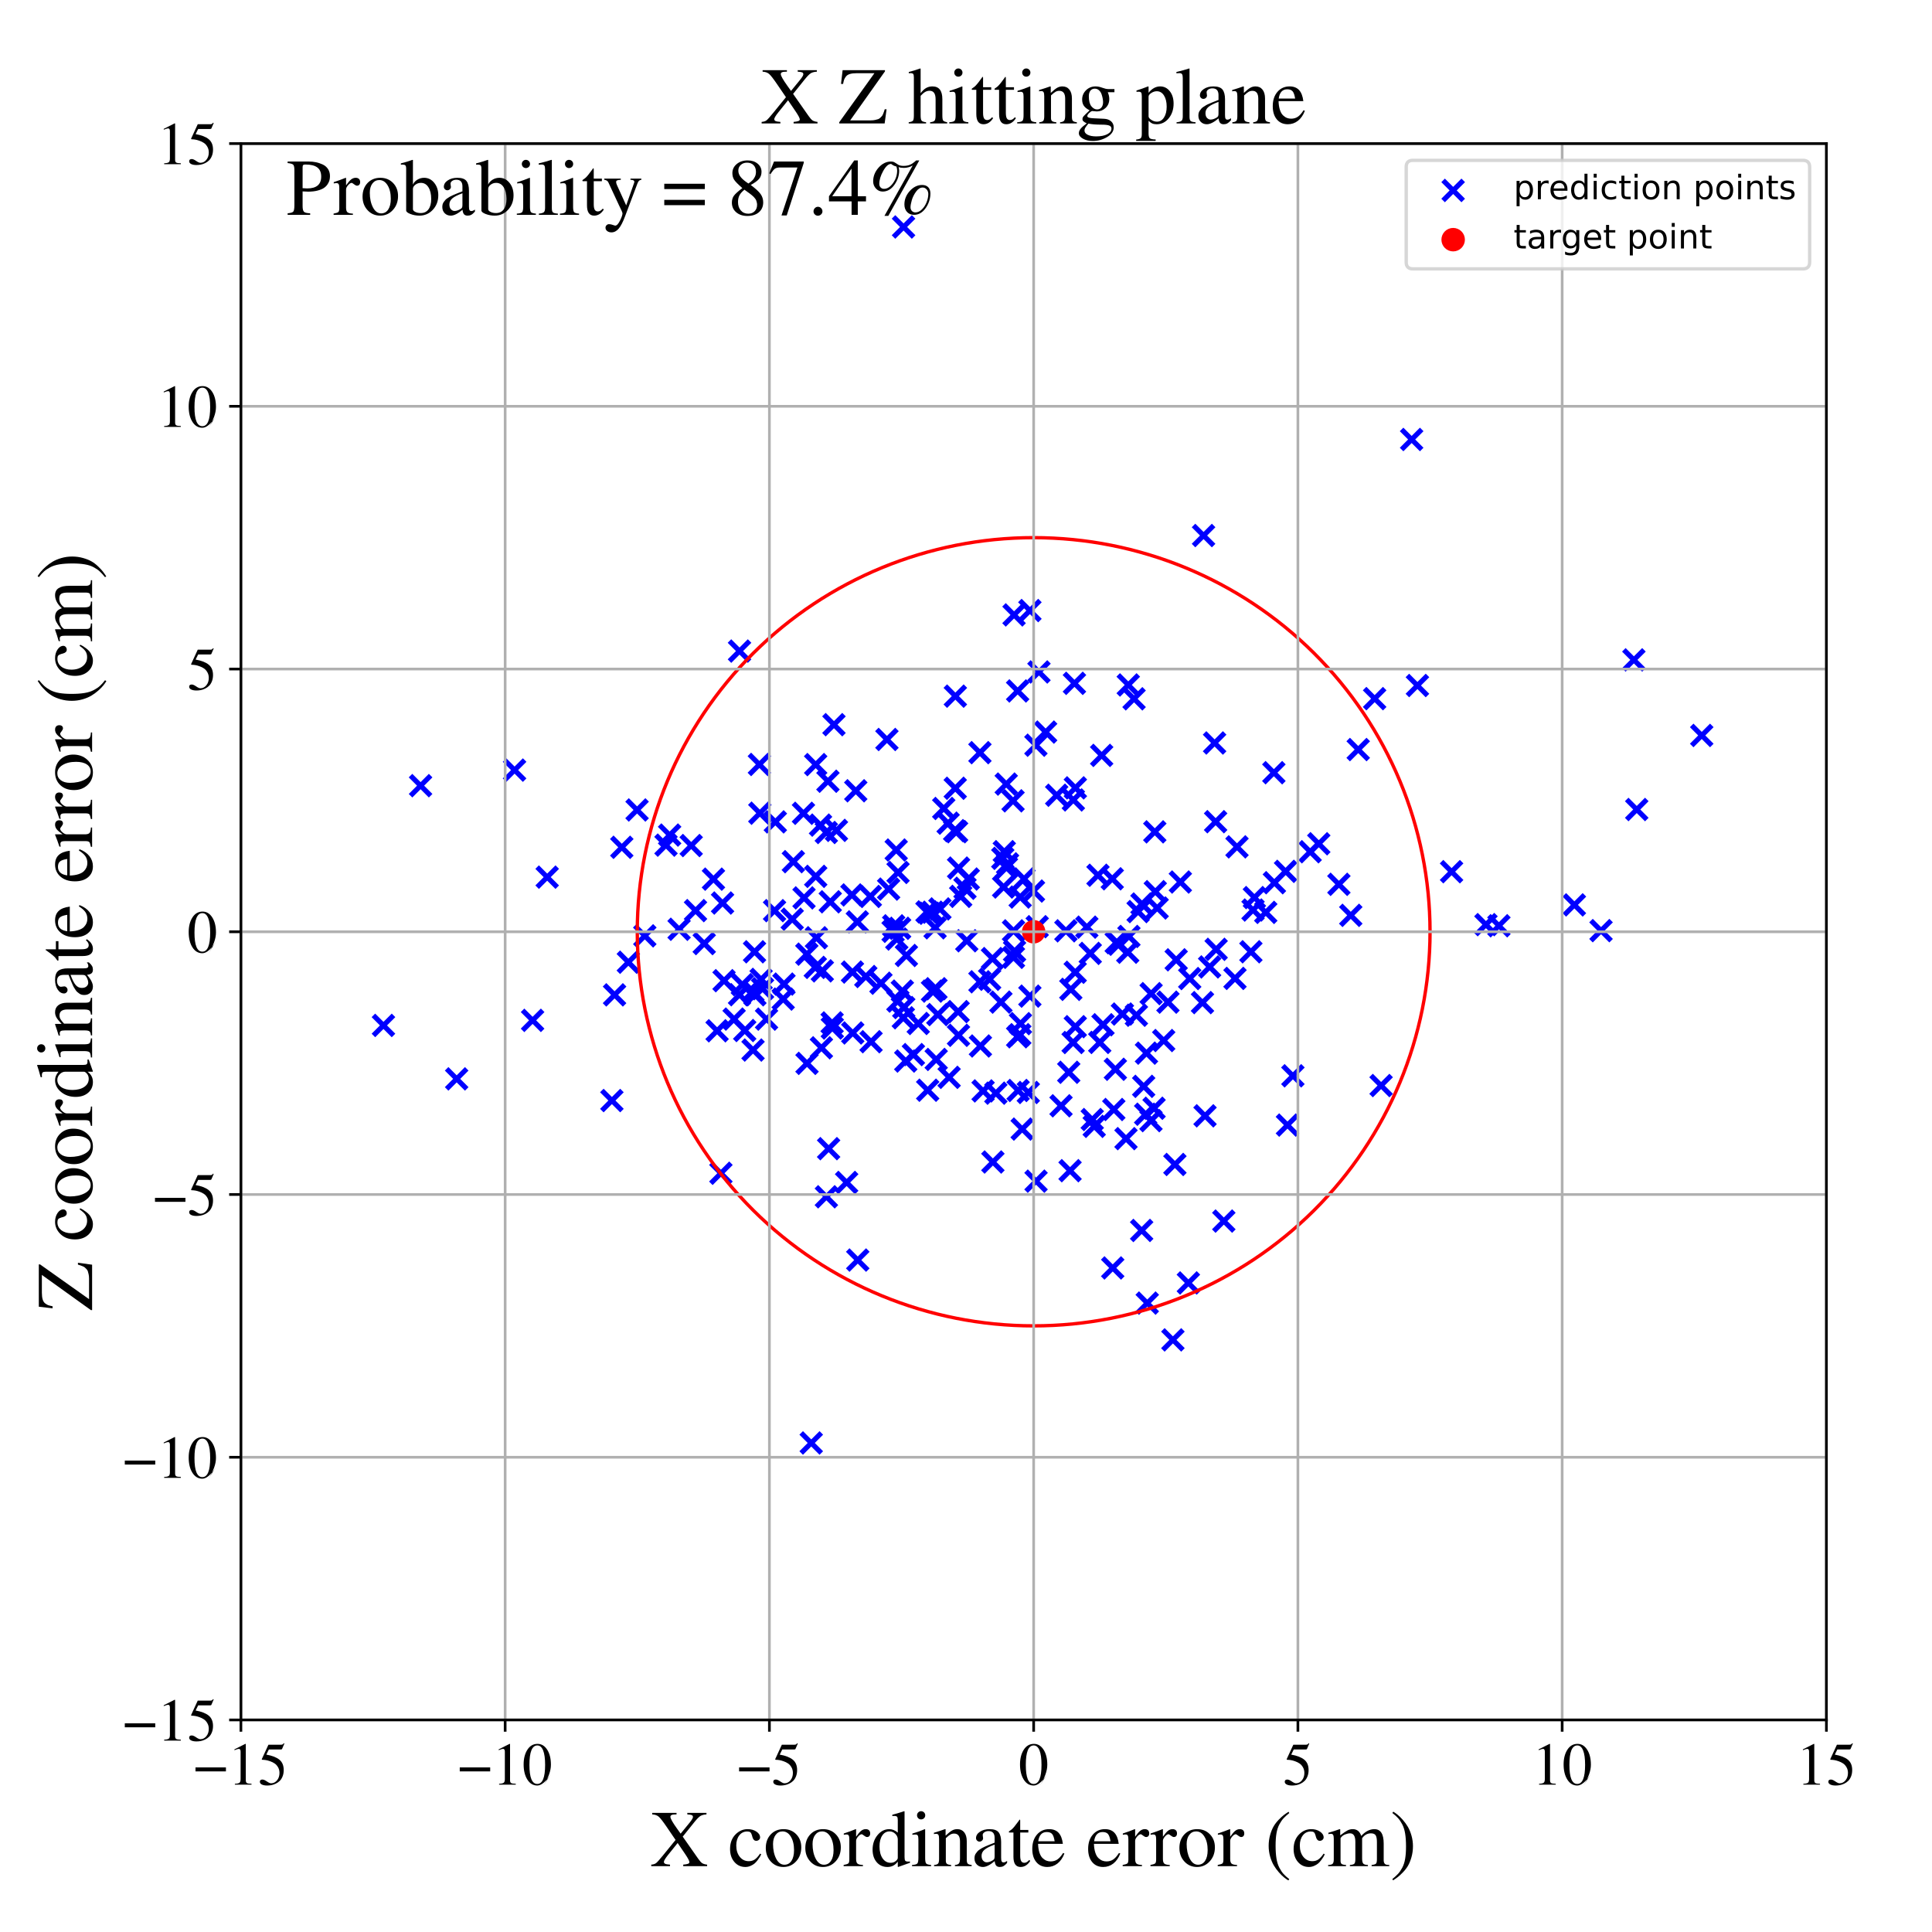 <?xml version="1.0" encoding="utf-8" standalone="no"?>
<!DOCTYPE svg PUBLIC "-//W3C//DTD SVG 1.1//EN"
  "http://www.w3.org/Graphics/SVG/1.1/DTD/svg11.dtd">
<!-- Created with matplotlib (https://matplotlib.org/) -->
<svg height="576pt" version="1.1" viewBox="0 0 576 576" width="576pt" xmlns="http://www.w3.org/2000/svg" xmlns:xlink="http://www.w3.org/1999/xlink">
 <defs>
  <style type="text/css">
*{stroke-linecap:butt;stroke-linejoin:round;}
  </style>
 </defs>
 <g id="figure_1">
  <g id="patch_1">
   <path d="M 0 576 
L 576 576 
L 576 0 
L 0 0 
z
" style="fill:#ffffff;"/>
  </g>
  <g id="axes_1">
   <g id="patch_2">
    <path d="M 71.822 512.784 
L 544.52 512.784 
L 544.52 42.802 
L 71.822 42.802 
z
" style="fill:#ffffff;"/>
   </g>
   <g id="PathCollection_1">
    <defs>
     <path d="M -3 3 
L 3 -3 
M -3 -3 
L 3 3 
" id="m3230c96a28" style="stroke:#0000ff;stroke-width:1.5;"/>
    </defs>
    <g clip-path="url(#pa4e32dc6a1)">
     <use style="fill:#0000ff;stroke:#0000ff;stroke-width:1.5;" x="409.835" xlink:href="#m3230c96a28" y="208.289"/>
     <use style="fill:#0000ff;stroke:#0000ff;stroke-width:1.5;" x="383.266" xlink:href="#m3230c96a28" y="259.781"/>
     <use style="fill:#0000ff;stroke:#0000ff;stroke-width:1.5;" x="199.645" xlink:href="#m3230c96a28" y="248.965"/>
     <use style="fill:#0000ff;stroke:#0000ff;stroke-width:1.5;" x="187.338" xlink:href="#m3230c96a28" y="286.872"/>
     <use style="fill:#0000ff;stroke:#0000ff;stroke-width:1.5;" x="288.681" xlink:href="#m3230c96a28" y="262.072"/>
     <use style="fill:#0000ff;stroke:#0000ff;stroke-width:1.5;" x="240.545" xlink:href="#m3230c96a28" y="284.467"/>
     <use style="fill:#0000ff;stroke:#0000ff;stroke-width:1.5;" x="319.25" xlink:href="#m3230c96a28" y="294.965"/>
     <use style="fill:#0000ff;stroke:#0000ff;stroke-width:1.5;" x="306.579" xlink:href="#m3230c96a28" y="325.708"/>
     <use style="fill:#0000ff;stroke:#0000ff;stroke-width:1.5;" x="344.069" xlink:href="#m3230c96a28" y="330.41"/>
     <use style="fill:#0000ff;stroke:#0000ff;stroke-width:1.5;" x="320.586" xlink:href="#m3230c96a28" y="306.093"/>
     <use style="fill:#0000ff;stroke:#0000ff;stroke-width:1.5;" x="328.45" xlink:href="#m3230c96a28" y="225.211"/>
     <use style="fill:#0000ff;stroke:#0000ff;stroke-width:1.5;" x="372.937" xlink:href="#m3230c96a28" y="283.757"/>
     <use style="fill:#0000ff;stroke:#0000ff;stroke-width:1.5;" x="279.044" xlink:href="#m3230c96a28" y="294.776"/>
     <use style="fill:#0000ff;stroke:#0000ff;stroke-width:1.5;" x="267.192" xlink:href="#m3230c96a28" y="253.418"/>
     <use style="fill:#0000ff;stroke:#0000ff;stroke-width:1.5;" x="276.364" xlink:href="#m3230c96a28" y="271.87"/>
     <use style="fill:#0000ff;stroke:#0000ff;stroke-width:1.5;" x="259.696" xlink:href="#m3230c96a28" y="310.573"/>
     <use style="fill:#0000ff;stroke:#0000ff;stroke-width:1.5;" x="292.151" xlink:href="#m3230c96a28" y="224.393"/>
     <use style="fill:#0000ff;stroke:#0000ff;stroke-width:1.5;" x="236.532" xlink:href="#m3230c96a28" y="256.896"/>
     <use style="fill:#0000ff;stroke:#0000ff;stroke-width:1.5;" x="351.908" xlink:href="#m3230c96a28" y="262.964"/>
     <use style="fill:#0000ff;stroke:#0000ff;stroke-width:1.5;" x="295.89" xlink:href="#m3230c96a28" y="285.783"/>
     <use style="fill:#0000ff;stroke:#0000ff;stroke-width:1.5;" x="304.237" xlink:href="#m3230c96a28" y="305.187"/>
     <use style="fill:#0000ff;stroke:#0000ff;stroke-width:1.5;" x="226.406" xlink:href="#m3230c96a28" y="227.915"/>
     <use style="fill:#0000ff;stroke:#0000ff;stroke-width:1.5;" x="218.871" xlink:href="#m3230c96a28" y="303.824"/>
     <use style="fill:#0000ff;stroke:#0000ff;stroke-width:1.5;" x="246.836" xlink:href="#m3230c96a28" y="232.913"/>
     <use style="fill:#0000ff;stroke:#0000ff;stroke-width:1.5;" x="158.79" xlink:href="#m3230c96a28" y="304.206"/>
     <use style="fill:#0000ff;stroke:#0000ff;stroke-width:1.5;" x="220.477" xlink:href="#m3230c96a28" y="296.559"/>
     <use style="fill:#0000ff;stroke:#0000ff;stroke-width:1.5;" x="292.151" xlink:href="#m3230c96a28" y="292.708"/>
     <use style="fill:#0000ff;stroke:#0000ff;stroke-width:1.5;" x="340.462" xlink:href="#m3230c96a28" y="269.517"/>
     <use style="fill:#0000ff;stroke:#0000ff;stroke-width:1.5;" x="163.138" xlink:href="#m3230c96a28" y="261.507"/>
     <use style="fill:#0000ff;stroke:#0000ff;stroke-width:1.5;" x="342.041" xlink:href="#m3230c96a28" y="388.501"/>
     <use style="fill:#0000ff;stroke:#0000ff;stroke-width:1.5;" x="341.565" xlink:href="#m3230c96a28" y="332.191"/>
     <use style="fill:#0000ff;stroke:#0000ff;stroke-width:1.5;" x="280.228" xlink:href="#m3230c96a28" y="270.98"/>
     <use style="fill:#0000ff;stroke:#0000ff;stroke-width:1.5;" x="358.829" xlink:href="#m3230c96a28" y="159.66"/>
     <use style="fill:#0000ff;stroke:#0000ff;stroke-width:1.5;" x="373.575" xlink:href="#m3230c96a28" y="271.313"/>
     <use style="fill:#0000ff;stroke:#0000ff;stroke-width:1.5;" x="303.539" xlink:href="#m3230c96a28" y="325.11"/>
     <use style="fill:#0000ff;stroke:#0000ff;stroke-width:1.5;" x="338.104" xlink:href="#m3230c96a28" y="208.34"/>
     <use style="fill:#0000ff;stroke:#0000ff;stroke-width:1.5;" x="390.609" xlink:href="#m3230c96a28" y="253.934"/>
     <use style="fill:#0000ff;stroke:#0000ff;stroke-width:1.5;" x="344.995" xlink:href="#m3230c96a28" y="270.711"/>
     <use style="fill:#0000ff;stroke:#0000ff;stroke-width:1.5;" x="2.523" xlink:href="#m3230c96a28" y="246.184"/>
     <use style="fill:#0000ff;stroke:#0000ff;stroke-width:1.5;" x="264.934" xlink:href="#m3230c96a28" y="265.07"/>
     <use style="fill:#0000ff;stroke:#0000ff;stroke-width:1.5;" x="333.601" xlink:href="#m3230c96a28" y="281.516"/>
     <use style="fill:#0000ff;stroke:#0000ff;stroke-width:1.5;" x="359.261" xlink:href="#m3230c96a28" y="332.668"/>
     <use style="fill:#0000ff;stroke:#0000ff;stroke-width:1.5;" x="247.532" xlink:href="#m3230c96a28" y="268.861"/>
     <use style="fill:#0000ff;stroke:#0000ff;stroke-width:1.5;" x="302.027" xlink:href="#m3230c96a28" y="238.758"/>
     <use style="fill:#0000ff;stroke:#0000ff;stroke-width:1.5;" x="336.573" xlink:href="#m3230c96a28" y="279.188"/>
     <use style="fill:#0000ff;stroke:#0000ff;stroke-width:1.5;" x="320.331" xlink:href="#m3230c96a28" y="203.728"/>
     <use style="fill:#0000ff;stroke:#0000ff;stroke-width:1.5;" x="327.348" xlink:href="#m3230c96a28" y="260.946"/>
     <use style="fill:#0000ff;stroke:#0000ff;stroke-width:1.5;" x="249.376" xlink:href="#m3230c96a28" y="247.563"/>
     <use style="fill:#0000ff;stroke:#0000ff;stroke-width:1.5;" x="304.044" xlink:href="#m3230c96a28" y="308.48"/>
     <use style="fill:#0000ff;stroke:#0000ff;stroke-width:1.5;" x="244.626" xlink:href="#m3230c96a28" y="245.994"/>
     <use style="fill:#0000ff;stroke:#0000ff;stroke-width:1.5;" x="309.231" xlink:href="#m3230c96a28" y="276.281"/>
     <use style="fill:#0000ff;stroke:#0000ff;stroke-width:1.5;" x="326.226" xlink:href="#m3230c96a28" y="335.806"/>
     <use style="fill:#0000ff;stroke:#0000ff;stroke-width:1.5;" x="302.145" xlink:href="#m3230c96a28" y="285.417"/>
     <use style="fill:#0000ff;stroke:#0000ff;stroke-width:1.5;" x="336.224" xlink:href="#m3230c96a28" y="283.895"/>
     <use style="fill:#0000ff;stroke:#0000ff;stroke-width:1.5;" x="327.875" xlink:href="#m3230c96a28" y="310.787"/>
     <use style="fill:#0000ff;stroke:#0000ff;stroke-width:1.5;" x="269.445" xlink:href="#m3230c96a28" y="300.393"/>
     <use style="fill:#0000ff;stroke:#0000ff;stroke-width:1.5;" x="282.671" xlink:href="#m3230c96a28" y="245.412"/>
     <use style="fill:#0000ff;stroke:#0000ff;stroke-width:1.5;" x="276.578" xlink:href="#m3230c96a28" y="325.034"/>
     <use style="fill:#0000ff;stroke:#0000ff;stroke-width:1.5;" x="245.167" xlink:href="#m3230c96a28" y="289.454"/>
     <use style="fill:#0000ff;stroke:#0000ff;stroke-width:1.5;" x="307.049" xlink:href="#m3230c96a28" y="182.03"/>
     <use style="fill:#0000ff;stroke:#0000ff;stroke-width:1.5;" x="279.114" xlink:href="#m3230c96a28" y="315.859"/>
     <use style="fill:#0000ff;stroke:#0000ff;stroke-width:1.5;" x="273.765" xlink:href="#m3230c96a28" y="305.136"/>
     <use style="fill:#0000ff;stroke:#0000ff;stroke-width:1.5;" x="364.866" xlink:href="#m3230c96a28" y="364.043"/>
     <use style="fill:#0000ff;stroke:#0000ff;stroke-width:1.5;" x="443.016" xlink:href="#m3230c96a28" y="275.667"/>
     <use style="fill:#0000ff;stroke:#0000ff;stroke-width:1.5;" x="255.136" xlink:href="#m3230c96a28" y="235.757"/>
     <use style="fill:#0000ff;stroke:#0000ff;stroke-width:1.5;" x="-1" xlink:href="#m3230c96a28" y="383.569"/>
     <use style="fill:#0000ff;stroke:#0000ff;stroke-width:1.5;" x="-1" xlink:href="#m3230c96a28" y="392.079"/>
     <use style="fill:#0000ff;stroke:#0000ff;stroke-width:1.5;" x="222.03" xlink:href="#m3230c96a28" y="307.232"/>
     <use style="fill:#0000ff;stroke:#0000ff;stroke-width:1.5;" x="341.805" xlink:href="#m3230c96a28" y="313.977"/>
     <use style="fill:#0000ff;stroke:#0000ff;stroke-width:1.5;" x="244.893" xlink:href="#m3230c96a28" y="312.39"/>
     <use style="fill:#0000ff;stroke:#0000ff;stroke-width:1.5;" x="309.751" xlink:href="#m3230c96a28" y="200.334"/>
     <use style="fill:#0000ff;stroke:#0000ff;stroke-width:1.5;" x="487.973" xlink:href="#m3230c96a28" y="241.346"/>
     <use style="fill:#0000ff;stroke:#0000ff;stroke-width:1.5;" x="259.48" xlink:href="#m3230c96a28" y="267.266"/>
     <use style="fill:#0000ff;stroke:#0000ff;stroke-width:1.5;" x="368.796" xlink:href="#m3230c96a28" y="252.482"/>
     <use style="fill:#0000ff;stroke:#0000ff;stroke-width:1.5;" x="362.426" xlink:href="#m3230c96a28" y="244.975"/>
     <use style="fill:#0000ff;stroke:#0000ff;stroke-width:1.5;" x="248.087" xlink:href="#m3230c96a28" y="304.962"/>
     <use style="fill:#0000ff;stroke:#0000ff;stroke-width:1.5;" x="269.384" xlink:href="#m3230c96a28" y="67.67"/>
     <use style="fill:#0000ff;stroke:#0000ff;stroke-width:1.5;" x="202.462" xlink:href="#m3230c96a28" y="277.05"/>
     <use style="fill:#0000ff;stroke:#0000ff;stroke-width:1.5;" x="373.979" xlink:href="#m3230c96a28" y="267.603"/>
     <use style="fill:#0000ff;stroke:#0000ff;stroke-width:1.5;" x="300.394" xlink:href="#m3230c96a28" y="257.534"/>
     <use style="fill:#0000ff;stroke:#0000ff;stroke-width:1.5;" x="284.827" xlink:href="#m3230c96a28" y="207.547"/>
     <use style="fill:#0000ff;stroke:#0000ff;stroke-width:1.5;" x="207.359" xlink:href="#m3230c96a28" y="271.484"/>
     <use style="fill:#0000ff;stroke:#0000ff;stroke-width:1.5;" x="432.771" xlink:href="#m3230c96a28" y="259.883"/>
     <use style="fill:#0000ff;stroke:#0000ff;stroke-width:1.5;" x="343.149" xlink:href="#m3230c96a28" y="334.104"/>
     <use style="fill:#0000ff;stroke:#0000ff;stroke-width:1.5;" x="215.868" xlink:href="#m3230c96a28" y="292.375"/>
     <use style="fill:#0000ff;stroke:#0000ff;stroke-width:1.5;" x="339.313" xlink:href="#m3230c96a28" y="271.776"/>
     <use style="fill:#0000ff;stroke:#0000ff;stroke-width:1.5;" x="362.58" xlink:href="#m3230c96a28" y="283.027"/>
     <use style="fill:#0000ff;stroke:#0000ff;stroke-width:1.5;" x="316.333" xlink:href="#m3230c96a28" y="329.678"/>
     <use style="fill:#0000ff;stroke:#0000ff;stroke-width:1.5;" x="411.757" xlink:href="#m3230c96a28" y="323.641"/>
     <use style="fill:#0000ff;stroke:#0000ff;stroke-width:1.5;" x="262.643" xlink:href="#m3230c96a28" y="293.13"/>
     <use style="fill:#0000ff;stroke:#0000ff;stroke-width:1.5;" x="230.923" xlink:href="#m3230c96a28" y="271.499"/>
     <use style="fill:#0000ff;stroke:#0000ff;stroke-width:1.5;" x="308.844" xlink:href="#m3230c96a28" y="222.175"/>
     <use style="fill:#0000ff;stroke:#0000ff;stroke-width:1.5;" x="344.431" xlink:href="#m3230c96a28" y="265.832"/>
     <use style="fill:#0000ff;stroke:#0000ff;stroke-width:1.5;" x="307.044" xlink:href="#m3230c96a28" y="296.981"/>
     <use style="fill:#0000ff;stroke:#0000ff;stroke-width:1.5;" x="350.28" xlink:href="#m3230c96a28" y="347.17"/>
     <use style="fill:#0000ff;stroke:#0000ff;stroke-width:1.5;" x="153.416" xlink:href="#m3230c96a28" y="229.597"/>
     <use style="fill:#0000ff;stroke:#0000ff;stroke-width:1.5;" x="125.391" xlink:href="#m3230c96a28" y="234.236"/>
     <use style="fill:#0000ff;stroke:#0000ff;stroke-width:1.5;" x="213.795" xlink:href="#m3230c96a28" y="307.315"/>
     <use style="fill:#0000ff;stroke:#0000ff;stroke-width:1.5;" x="293.094" xlink:href="#m3230c96a28" y="325.24"/>
     <use style="fill:#0000ff;stroke:#0000ff;stroke-width:1.5;" x="269.023" xlink:href="#m3230c96a28" y="295.478"/>
     <use style="fill:#0000ff;stroke:#0000ff;stroke-width:1.5;" x="285.787" xlink:href="#m3230c96a28" y="258.802"/>
     <use style="fill:#0000ff;stroke:#0000ff;stroke-width:1.5;" x="338.803" xlink:href="#m3230c96a28" y="302.678"/>
     <use style="fill:#0000ff;stroke:#0000ff;stroke-width:1.5;" x="332.066" xlink:href="#m3230c96a28" y="330.784"/>
     <use style="fill:#0000ff;stroke:#0000ff;stroke-width:1.5;" x="299.416" xlink:href="#m3230c96a28" y="253.913"/>
     <use style="fill:#0000ff;stroke:#0000ff;stroke-width:1.5;" x="332.534" xlink:href="#m3230c96a28" y="318.791"/>
     <use style="fill:#0000ff;stroke:#0000ff;stroke-width:1.5;" x="272.323" xlink:href="#m3230c96a28" y="314.411"/>
     <use style="fill:#0000ff;stroke:#0000ff;stroke-width:1.5;" x="354.7" xlink:href="#m3230c96a28" y="291.741"/>
     <use style="fill:#0000ff;stroke:#0000ff;stroke-width:1.5;" x="336.376" xlink:href="#m3230c96a28" y="204.209"/>
     <use style="fill:#0000ff;stroke:#0000ff;stroke-width:1.5;" x="299.996" xlink:href="#m3230c96a28" y="233.762"/>
     <use style="fill:#0000ff;stroke:#0000ff;stroke-width:1.5;" x="270.039" xlink:href="#m3230c96a28" y="316.335"/>
     <use style="fill:#0000ff;stroke:#0000ff;stroke-width:1.5;" x="243.066" xlink:href="#m3230c96a28" y="288.417"/>
     <use style="fill:#0000ff;stroke:#0000ff;stroke-width:1.5;" x="246.361" xlink:href="#m3230c96a28" y="248.199"/>
     <use style="fill:#0000ff;stroke:#0000ff;stroke-width:1.5;" x="21.798" xlink:href="#m3230c96a28" y="249.032"/>
     <use style="fill:#0000ff;stroke:#0000ff;stroke-width:1.5;" x="303.395" xlink:href="#m3230c96a28" y="205.996"/>
     <use style="fill:#0000ff;stroke:#0000ff;stroke-width:1.5;" x="354.298" xlink:href="#m3230c96a28" y="382.49"/>
     <use style="fill:#0000ff;stroke:#0000ff;stroke-width:1.5;" x="302.165" xlink:href="#m3230c96a28" y="277.521"/>
     <use style="fill:#0000ff;stroke:#0000ff;stroke-width:1.5;" x="226.53" xlink:href="#m3230c96a28" y="242.442"/>
     <use style="fill:#0000ff;stroke:#0000ff;stroke-width:1.5;" x="420.864" xlink:href="#m3230c96a28" y="131.023"/>
     <use style="fill:#0000ff;stroke:#0000ff;stroke-width:1.5;" x="266.264" xlink:href="#m3230c96a28" y="277.659"/>
     <use style="fill:#0000ff;stroke:#0000ff;stroke-width:1.5;" x="278.005" xlink:href="#m3230c96a28" y="295.488"/>
     <use style="fill:#0000ff;stroke:#0000ff;stroke-width:1.5;" x="224.472" xlink:href="#m3230c96a28" y="295.578"/>
     <use style="fill:#0000ff;stroke:#0000ff;stroke-width:1.5;" x="221.318" xlink:href="#m3230c96a28" y="293.569"/>
     <use style="fill:#0000ff;stroke:#0000ff;stroke-width:1.5;" x="402.713" xlink:href="#m3230c96a28" y="272.897"/>
     <use style="fill:#0000ff;stroke:#0000ff;stroke-width:1.5;" x="302.326" xlink:href="#m3230c96a28" y="183.325"/>
     <use style="fill:#0000ff;stroke:#0000ff;stroke-width:1.5;" x="362.119" xlink:href="#m3230c96a28" y="221.507"/>
     <use style="fill:#0000ff;stroke:#0000ff;stroke-width:1.5;" x="446.878" xlink:href="#m3230c96a28" y="276"/>
     <use style="fill:#0000ff;stroke:#0000ff;stroke-width:1.5;" x="477.331" xlink:href="#m3230c96a28" y="277.458"/>
     <use style="fill:#0000ff;stroke:#0000ff;stroke-width:1.5;" x="224.953" xlink:href="#m3230c96a28" y="283.763"/>
     <use style="fill:#0000ff;stroke:#0000ff;stroke-width:1.5;" x="255.607" xlink:href="#m3230c96a28" y="274.841"/>
     <use style="fill:#0000ff;stroke:#0000ff;stroke-width:1.5;" x="267.743" xlink:href="#m3230c96a28" y="260.108"/>
     <use style="fill:#0000ff;stroke:#0000ff;stroke-width:1.5;" x="284.613" xlink:href="#m3230c96a28" y="247.643"/>
     <use style="fill:#0000ff;stroke:#0000ff;stroke-width:1.5;" x="209.957" xlink:href="#m3230c96a28" y="281.311"/>
     <use style="fill:#0000ff;stroke:#0000ff;stroke-width:1.5;" x="422.588" xlink:href="#m3230c96a28" y="204.373"/>
     <use style="fill:#0000ff;stroke:#0000ff;stroke-width:1.5;" x="304.15" xlink:href="#m3230c96a28" y="267.447"/>
     <use style="fill:#0000ff;stroke:#0000ff;stroke-width:1.5;" x="279.6" xlink:href="#m3230c96a28" y="302.486"/>
     <use style="fill:#0000ff;stroke:#0000ff;stroke-width:1.5;" x="507.354" xlink:href="#m3230c96a28" y="219.264"/>
     <use style="fill:#0000ff;stroke:#0000ff;stroke-width:1.5;" x="318.631" xlink:href="#m3230c96a28" y="319.686"/>
     <use style="fill:#0000ff;stroke:#0000ff;stroke-width:1.5;" x="278.054" xlink:href="#m3230c96a28" y="271.964"/>
     <use style="fill:#0000ff;stroke:#0000ff;stroke-width:1.5;" x="185.382" xlink:href="#m3230c96a28" y="252.612"/>
     <use style="fill:#0000ff;stroke:#0000ff;stroke-width:1.5;" x="331.746" xlink:href="#m3230c96a28" y="378.022"/>
     <use style="fill:#0000ff;stroke:#0000ff;stroke-width:1.5;" x="325.048" xlink:href="#m3230c96a28" y="284.238"/>
     <use style="fill:#0000ff;stroke:#0000ff;stroke-width:1.5;" x="319.024" xlink:href="#m3230c96a28" y="349.023"/>
     <use style="fill:#0000ff;stroke:#0000ff;stroke-width:1.5;" x="308.888" xlink:href="#m3230c96a28" y="352.143"/>
     <use style="fill:#0000ff;stroke:#0000ff;stroke-width:1.5;" x="285.197" xlink:href="#m3230c96a28" y="247.964"/>
     <use style="fill:#0000ff;stroke:#0000ff;stroke-width:1.5;" x="469.381" xlink:href="#m3230c96a28" y="269.781"/>
     <use style="fill:#0000ff;stroke:#0000ff;stroke-width:1.5;" x="239.544" xlink:href="#m3230c96a28" y="242.477"/>
     <use style="fill:#0000ff;stroke:#0000ff;stroke-width:1.5;" x="302.481" xlink:href="#m3230c96a28" y="283.584"/>
     <use style="fill:#0000ff;stroke:#0000ff;stroke-width:1.5;" x="383.841" xlink:href="#m3230c96a28" y="335.428"/>
     <use style="fill:#0000ff;stroke:#0000ff;stroke-width:1.5;" x="348.207" xlink:href="#m3230c96a28" y="298.773"/>
     <use style="fill:#0000ff;stroke:#0000ff;stroke-width:1.5;" x="346.944" xlink:href="#m3230c96a28" y="310.222"/>
     <use style="fill:#0000ff;stroke:#0000ff;stroke-width:1.5;" x="311.739" xlink:href="#m3230c96a28" y="218.259"/>
     <use style="fill:#0000ff;stroke:#0000ff;stroke-width:1.5;" x="253.988" xlink:href="#m3230c96a28" y="266.811"/>
     <use style="fill:#0000ff;stroke:#0000ff;stroke-width:1.5;" x="192.242" xlink:href="#m3230c96a28" y="279.011"/>
     <use style="fill:#0000ff;stroke:#0000ff;stroke-width:1.5;" x="243.401" xlink:href="#m3230c96a28" y="279.583"/>
     <use style="fill:#0000ff;stroke:#0000ff;stroke-width:1.5;" x="233.496" xlink:href="#m3230c96a28" y="297.86"/>
     <use style="fill:#0000ff;stroke:#0000ff;stroke-width:1.5;" x="308.12" xlink:href="#m3230c96a28" y="265.656"/>
     <use style="fill:#0000ff;stroke:#0000ff;stroke-width:1.5;" x="231.157" xlink:href="#m3230c96a28" y="245.031"/>
     <use style="fill:#0000ff;stroke:#0000ff;stroke-width:1.5;" x="258.129" xlink:href="#m3230c96a28" y="291.131"/>
     <use style="fill:#0000ff;stroke:#0000ff;stroke-width:1.5;" x="287.698" xlink:href="#m3230c96a28" y="264.819"/>
     <use style="fill:#0000ff;stroke:#0000ff;stroke-width:1.5;" x="243.199" xlink:href="#m3230c96a28" y="261.276"/>
     <use style="fill:#0000ff;stroke:#0000ff;stroke-width:1.5;" x="233.733" xlink:href="#m3230c96a28" y="293.392"/>
     <use style="fill:#0000ff;stroke:#0000ff;stroke-width:1.5;" x="335.702" xlink:href="#m3230c96a28" y="339.467"/>
     <use style="fill:#0000ff;stroke:#0000ff;stroke-width:1.5;" x="278.782" xlink:href="#m3230c96a28" y="276.615"/>
     <use style="fill:#0000ff;stroke:#0000ff;stroke-width:1.5;" x="340.371" xlink:href="#m3230c96a28" y="366.843"/>
     <use style="fill:#0000ff;stroke:#0000ff;stroke-width:1.5;" x="296.9" xlink:href="#m3230c96a28" y="325.911"/>
     <use style="fill:#0000ff;stroke:#0000ff;stroke-width:1.5;" x="295.05" xlink:href="#m3230c96a28" y="291.959"/>
     <use style="fill:#0000ff;stroke:#0000ff;stroke-width:1.5;" x="267.692" xlink:href="#m3230c96a28" y="298.451"/>
     <use style="fill:#0000ff;stroke:#0000ff;stroke-width:1.5;" x="340.973" xlink:href="#m3230c96a28" y="323.881"/>
     <use style="fill:#0000ff;stroke:#0000ff;stroke-width:1.5;" x="269.311" xlink:href="#m3230c96a28" y="303.441"/>
     <use style="fill:#0000ff;stroke:#0000ff;stroke-width:1.5;" x="277.065" xlink:href="#m3230c96a28" y="272.275"/>
     <use style="fill:#0000ff;stroke:#0000ff;stroke-width:1.5;" x="206.072" xlink:href="#m3230c96a28" y="252.089"/>
     <use style="fill:#0000ff;stroke:#0000ff;stroke-width:1.5;" x="379.783" xlink:href="#m3230c96a28" y="230.37"/>
     <use style="fill:#0000ff;stroke:#0000ff;stroke-width:1.5;" x="285.654" xlink:href="#m3230c96a28" y="301.598"/>
     <use style="fill:#0000ff;stroke:#0000ff;stroke-width:1.5;" x="334.626" xlink:href="#m3230c96a28" y="302.323"/>
     <use style="fill:#0000ff;stroke:#0000ff;stroke-width:1.5;" x="198.565" xlink:href="#m3230c96a28" y="251.965"/>
     <use style="fill:#0000ff;stroke:#0000ff;stroke-width:1.5;" x="305.302" xlink:href="#m3230c96a28" y="262.033"/>
     <use style="fill:#0000ff;stroke:#0000ff;stroke-width:1.5;" x="320.006" xlink:href="#m3230c96a28" y="238.492"/>
     <use style="fill:#0000ff;stroke:#0000ff;stroke-width:1.5;" x="236.189" xlink:href="#m3230c96a28" y="274.041"/>
     <use style="fill:#0000ff;stroke:#0000ff;stroke-width:1.5;" x="385.456" xlink:href="#m3230c96a28" y="320.736"/>
     <use style="fill:#0000ff;stroke:#0000ff;stroke-width:1.5;" x="114.326" xlink:href="#m3230c96a28" y="305.714"/>
     <use style="fill:#0000ff;stroke:#0000ff;stroke-width:1.5;" x="243.185" xlink:href="#m3230c96a28" y="227.955"/>
     <use style="fill:#0000ff;stroke:#0000ff;stroke-width:1.5;" x="241.863" xlink:href="#m3230c96a28" y="430.2"/>
     <use style="fill:#0000ff;stroke:#0000ff;stroke-width:1.5;" x="264.423" xlink:href="#m3230c96a28" y="220.464"/>
     <use style="fill:#0000ff;stroke:#0000ff;stroke-width:1.5;" x="298.963" xlink:href="#m3230c96a28" y="255.904"/>
     <use style="fill:#0000ff;stroke:#0000ff;stroke-width:1.5;" x="183.226" xlink:href="#m3230c96a28" y="296.605"/>
     <use style="fill:#0000ff;stroke:#0000ff;stroke-width:1.5;" x="328.845" xlink:href="#m3230c96a28" y="305.518"/>
     <use style="fill:#0000ff;stroke:#0000ff;stroke-width:1.5;" x="270.231" xlink:href="#m3230c96a28" y="284.863"/>
     <use style="fill:#0000ff;stroke:#0000ff;stroke-width:1.5;" x="286.42" xlink:href="#m3230c96a28" y="267.243"/>
     <use style="fill:#0000ff;stroke:#0000ff;stroke-width:1.5;" x="377.368" xlink:href="#m3230c96a28" y="272.015"/>
     <use style="fill:#0000ff;stroke:#0000ff;stroke-width:1.5;" x="303.397" xlink:href="#m3230c96a28" y="309.103"/>
     <use style="fill:#0000ff;stroke:#0000ff;stroke-width:1.5;" x="292.3" xlink:href="#m3230c96a28" y="311.847"/>
     <use style="fill:#0000ff;stroke:#0000ff;stroke-width:1.5;" x="368.196" xlink:href="#m3230c96a28" y="291.698"/>
     <use style="fill:#0000ff;stroke:#0000ff;stroke-width:1.5;" x="299.216" xlink:href="#m3230c96a28" y="264.459"/>
     <use style="fill:#0000ff;stroke:#0000ff;stroke-width:1.5;" x="224.507" xlink:href="#m3230c96a28" y="313.058"/>
     <use style="fill:#0000ff;stroke:#0000ff;stroke-width:1.5;" x="325.634" xlink:href="#m3230c96a28" y="333.779"/>
     <use style="fill:#0000ff;stroke:#0000ff;stroke-width:1.5;" x="266.438" xlink:href="#m3230c96a28" y="276.019"/>
     <use style="fill:#0000ff;stroke:#0000ff;stroke-width:1.5;" x="248.633" xlink:href="#m3230c96a28" y="216.051"/>
     <use style="fill:#0000ff;stroke:#0000ff;stroke-width:1.5;" x="281.361" xlink:href="#m3230c96a28" y="241.035"/>
     <use style="fill:#0000ff;stroke:#0000ff;stroke-width:1.5;" x="379.947" xlink:href="#m3230c96a28" y="263.168"/>
     <use style="fill:#0000ff;stroke:#0000ff;stroke-width:1.5;" x="296.015" xlink:href="#m3230c96a28" y="346.433"/>
     <use style="fill:#0000ff;stroke:#0000ff;stroke-width:1.5;" x="360.637" xlink:href="#m3230c96a28" y="288.281"/>
     <use style="fill:#0000ff;stroke:#0000ff;stroke-width:1.5;" x="246.38" xlink:href="#m3230c96a28" y="356.806"/>
     <use style="fill:#0000ff;stroke:#0000ff;stroke-width:1.5;" x="215.422" xlink:href="#m3230c96a28" y="269.221"/>
     <use style="fill:#0000ff;stroke:#0000ff;stroke-width:1.5;" x="248.143" xlink:href="#m3230c96a28" y="306.493"/>
     <use style="fill:#0000ff;stroke:#0000ff;stroke-width:1.5;" x="239.708" xlink:href="#m3230c96a28" y="267.693"/>
     <use style="fill:#0000ff;stroke:#0000ff;stroke-width:1.5;" x="349.687" xlink:href="#m3230c96a28" y="399.468"/>
     <use style="fill:#0000ff;stroke:#0000ff;stroke-width:1.5;" x="317.78" xlink:href="#m3230c96a28" y="277.51"/>
     <use style="fill:#0000ff;stroke:#0000ff;stroke-width:1.5;" x="254.146" xlink:href="#m3230c96a28" y="289.812"/>
     <use style="fill:#0000ff;stroke:#0000ff;stroke-width:1.5;" x="284.795" xlink:href="#m3230c96a28" y="235.005"/>
     <use style="fill:#0000ff;stroke:#0000ff;stroke-width:1.5;" x="304.748" xlink:href="#m3230c96a28" y="336.622"/>
     <use style="fill:#0000ff;stroke:#0000ff;stroke-width:1.5;" x="268.21" xlink:href="#m3230c96a28" y="276.757"/>
     <use style="fill:#0000ff;stroke:#0000ff;stroke-width:1.5;" x="254.236" xlink:href="#m3230c96a28" y="307.962"/>
     <use style="fill:#0000ff;stroke:#0000ff;stroke-width:1.5;" x="404.937" xlink:href="#m3230c96a28" y="223.47"/>
     <use style="fill:#0000ff;stroke:#0000ff;stroke-width:1.5;" x="300.058" xlink:href="#m3230c96a28" y="258.672"/>
     <use style="fill:#0000ff;stroke:#0000ff;stroke-width:1.5;" x="226.918" xlink:href="#m3230c96a28" y="291.988"/>
     <use style="fill:#0000ff;stroke:#0000ff;stroke-width:1.5;" x="343.189" xlink:href="#m3230c96a28" y="296.236"/>
     <use style="fill:#0000ff;stroke:#0000ff;stroke-width:1.5;" x="350.667" xlink:href="#m3230c96a28" y="286.158"/>
     <use style="fill:#0000ff;stroke:#0000ff;stroke-width:1.5;" x="344.289" xlink:href="#m3230c96a28" y="248.005"/>
     <use style="fill:#0000ff;stroke:#0000ff;stroke-width:1.5;" x="487.123" xlink:href="#m3230c96a28" y="196.734"/>
     <use style="fill:#0000ff;stroke:#0000ff;stroke-width:1.5;" x="267.367" xlink:href="#m3230c96a28" y="279.957"/>
     <use style="fill:#0000ff;stroke:#0000ff;stroke-width:1.5;" x="220.48" xlink:href="#m3230c96a28" y="194.109"/>
     <use style="fill:#0000ff;stroke:#0000ff;stroke-width:1.5;" x="332.78" xlink:href="#m3230c96a28" y="281.052"/>
     <use style="fill:#0000ff;stroke:#0000ff;stroke-width:1.5;" x="285.758" xlink:href="#m3230c96a28" y="308.664"/>
     <use style="fill:#0000ff;stroke:#0000ff;stroke-width:1.5;" x="319.938" xlink:href="#m3230c96a28" y="310.809"/>
     <use style="fill:#0000ff;stroke:#0000ff;stroke-width:1.5;" x="212.707" xlink:href="#m3230c96a28" y="262.105"/>
     <use style="fill:#0000ff;stroke:#0000ff;stroke-width:1.5;" x="227.345" xlink:href="#m3230c96a28" y="294.757"/>
     <use style="fill:#0000ff;stroke:#0000ff;stroke-width:1.5;" x="189.935" xlink:href="#m3230c96a28" y="241.48"/>
     <use style="fill:#0000ff;stroke:#0000ff;stroke-width:1.5;" x="393.174" xlink:href="#m3230c96a28" y="251.554"/>
     <use style="fill:#0000ff;stroke:#0000ff;stroke-width:1.5;" x="252.416" xlink:href="#m3230c96a28" y="352.533"/>
     <use style="fill:#0000ff;stroke:#0000ff;stroke-width:1.5;" x="255.73" xlink:href="#m3230c96a28" y="375.67"/>
     <use style="fill:#0000ff;stroke:#0000ff;stroke-width:1.5;" x="320.605" xlink:href="#m3230c96a28" y="234.889"/>
     <use style="fill:#0000ff;stroke:#0000ff;stroke-width:1.5;" x="320.562" xlink:href="#m3230c96a28" y="289.868"/>
     <use style="fill:#0000ff;stroke:#0000ff;stroke-width:1.5;" x="225.052" xlink:href="#m3230c96a28" y="296.582"/>
     <use style="fill:#0000ff;stroke:#0000ff;stroke-width:1.5;" x="247.043" xlink:href="#m3230c96a28" y="342.456"/>
     <use style="fill:#0000ff;stroke:#0000ff;stroke-width:1.5;" x="214.927" xlink:href="#m3230c96a28" y="349.788"/>
     <use style="fill:#0000ff;stroke:#0000ff;stroke-width:1.5;" x="298.41" xlink:href="#m3230c96a28" y="298.766"/>
     <use style="fill:#0000ff;stroke:#0000ff;stroke-width:1.5;" x="240.601" xlink:href="#m3230c96a28" y="317.026"/>
     <use style="fill:#0000ff;stroke:#0000ff;stroke-width:1.5;" x="228.538" xlink:href="#m3230c96a28" y="303.838"/>
     <use style="fill:#0000ff;stroke:#0000ff;stroke-width:1.5;" x="315.039" xlink:href="#m3230c96a28" y="237.092"/>
     <use style="fill:#0000ff;stroke:#0000ff;stroke-width:1.5;" x="182.43" xlink:href="#m3230c96a28" y="328.115"/>
     <use style="fill:#0000ff;stroke:#0000ff;stroke-width:1.5;" x="282.968" xlink:href="#m3230c96a28" y="321.198"/>
     <use style="fill:#0000ff;stroke:#0000ff;stroke-width:1.5;" x="288.23" xlink:href="#m3230c96a28" y="280.475"/>
     <use style="fill:#0000ff;stroke:#0000ff;stroke-width:1.5;" x="136.152" xlink:href="#m3230c96a28" y="321.65"/>
     <use style="fill:#0000ff;stroke:#0000ff;stroke-width:1.5;" x="399.17" xlink:href="#m3230c96a28" y="263.649"/>
     <use style="fill:#0000ff;stroke:#0000ff;stroke-width:1.5;" x="358.504" xlink:href="#m3230c96a28" y="298.912"/>
     <use style="fill:#0000ff;stroke:#0000ff;stroke-width:1.5;" x="331.608" xlink:href="#m3230c96a28" y="262"/>
     <use style="fill:#0000ff;stroke:#0000ff;stroke-width:1.5;" x="733.406" xlink:href="#m3230c96a28" y="319.178"/>
     <use style="fill:#0000ff;stroke:#0000ff;stroke-width:1.5;" x="324.025" xlink:href="#m3230c96a28" y="276.416"/>
    </g>
   </g>
   <g id="PathCollection_2">
    <defs>
     <path d="M 0 3 
C 0.796 3 1.559 2.684 2.121 2.121 
C 2.684 1.559 3 0.796 3 0 
C 3 -0.796 2.684 -1.559 2.121 -2.121 
C 1.559 -2.684 0.796 -3 0 -3 
C -0.796 -3 -1.559 -2.684 -2.121 -2.121 
C -2.684 -1.559 -3 -0.796 -3 0 
C -3 0.796 -2.684 1.559 -2.121 2.121 
C -1.559 2.684 -0.796 3 0 3 
z
" id="m2e7c5ecedb" style="stroke:#ff0000;"/>
    </defs>
    <g clip-path="url(#pa4e32dc6a1)">
     <use style="fill:#ff0000;stroke:#ff0000;" x="308.171" xlink:href="#m2e7c5ecedb" y="277.793"/>
    </g>
   </g>
   <g id="patch_3">
    <path clip-path="url(#pa4e32dc6a1)" d="M 308.171 395.288 
C 339.511 395.288 369.572 382.908 391.733 360.875 
C 413.894 338.841 426.346 308.953 426.346 277.793 
C 426.346 246.633 413.894 216.745 391.733 194.711 
C 369.572 172.677 339.511 160.297 308.171 160.297 
C 276.831 160.297 246.77 172.677 224.609 194.711 
C 202.448 216.745 189.997 246.633 189.997 277.793 
C 189.997 308.953 202.448 338.841 224.609 360.875 
C 246.77 382.908 276.831 395.288 308.171 395.288 
z
" style="fill:none;stroke:#ff0000;stroke-linejoin:miter;"/>
   </g>
   <g id="matplotlib.axis_1">
    <g id="xtick_1">
     <g id="line2d_1">
      <path clip-path="url(#pa4e32dc6a1)" d="M 71.822 512.784 
L 71.822 42.802 
" style="fill:none;stroke:#b0b0b0;stroke-linecap:square;stroke-width:0.8;"/>
     </g>
     <g id="line2d_2">
      <defs>
       <path d="M 0 0 
L 0 3.5 
" id="mecbe22da84" style="stroke:#000000;stroke-width:0.8;"/>
      </defs>
      <g>
       <use style="stroke:#000000;stroke-width:0.8;" x="71.822" xlink:href="#mecbe22da84" y="512.784"/>
      </g>
     </g>
     <g id="text_1">
      <!-- −15 -->
      <defs>
       <path d="M 3 22 
L 3 28.594 
L 53.406 28.594 
L 53.406 22 
z
" id="FreeSerif-8722"/>
       <path d="M 18.297 59.297 
Q 16.5 59.297 11.094 57.094 
L 11.094 58.5 
L 29.094 67.594 
L 29.906 67.406 
L 29.906 7.406 
Q 29.906 3.797 31.703 2.688 
Q 33.5 1.594 39.406 1.5 
L 39.406 0 
L 11.797 0 
L 11.797 1.5 
Q 17.406 1.703 19.344 3.141 
Q 21.297 4.594 21.297 9.297 
L 21.297 54.594 
Q 21.297 59.297 18.297 59.297 
z
" id="FreeSerif-49"/>
       <path d="M 35.703 19.406 
Q 35.703 24.703 33.344 28.797 
Q 31 32.906 27.641 35.156 
Q 24.297 37.406 20.141 38.844 
Q 16 40.297 12.953 40.75 
Q 9.906 41.203 7.594 41.203 
Q 6.406 41.203 6.406 42 
Q 6.406 42.297 6.5 42.5 
L 17.406 66.203 
L 38.297 66.203 
Q 39.906 66.203 40.844 66.703 
Q 41.797 67.203 42.906 68.797 
L 43.797 68.094 
L 40 59.203 
Q 39.594 58.297 37.703 58.297 
L 18.094 58.297 
L 13.906 49.797 
Q 28.5 47.203 35.594 41.344 
Q 42.703 35.5 42.703 24.203 
Q 42.703 18.297 40.844 13.688 
Q 39 9.094 36.141 6.297 
Q 33.297 3.5 29.547 1.703 
Q 25.797 -0.094 22.344 -0.75 
Q 18.906 -1.406 15.406 -1.406 
Q 9.797 -1.406 6.5 0.25 
Q 3.203 1.906 3.203 4.797 
Q 3.203 8.5 7.5 8.5 
Q 10.297 8.5 14.75 5.391 
Q 19.203 2.297 21.797 2.297 
Q 27.703 2.297 31.703 7.25 
Q 35.703 12.203 35.703 19.406 
z
" id="FreeSerif-53"/>
      </defs>
      <g transform="translate(57.746 532.077)scale(0.18 -0.18)">
       <use xlink:href="#FreeSerif-8722"/>
       <use x="56.4" xlink:href="#FreeSerif-49"/>
       <use x="106.4" xlink:href="#FreeSerif-53"/>
      </g>
     </g>
    </g>
    <g id="xtick_2">
     <g id="line2d_3">
      <path clip-path="url(#pa4e32dc6a1)" d="M 150.605 512.784 
L 150.605 42.802 
" style="fill:none;stroke:#b0b0b0;stroke-linecap:square;stroke-width:0.8;"/>
     </g>
     <g id="line2d_4">
      <g>
       <use style="stroke:#000000;stroke-width:0.8;" x="150.605" xlink:href="#mecbe22da84" y="512.784"/>
      </g>
     </g>
     <g id="text_2">
      <!-- −10 -->
      <defs>
       <path d="M 47.594 17.797 
Q 35.203 -1.406 25 -1.406 
Q 14.797 -1.406 8.594 8.391 
Q 2.406 18.203 2.406 33.594 
Q 2.406 48.094 8.594 57.844 
Q 14.797 67.594 25.406 67.594 
Q 35.203 67.594 41.391 58 
Q 47.594 48.406 47.594 33 
Q 47.594 17.797 35.203 -1.406 
z
M 25.094 65 
Q 12 65 12 32.703 
Q 12 1.203 25 1.203 
Q 38 1.203 38 32.797 
Q 38 48.5 34.703 56.75 
Q 31.406 65 25.094 65 
z
" id="FreeSerif-48"/>
      </defs>
      <g transform="translate(136.529 532.077)scale(0.18 -0.18)">
       <use xlink:href="#FreeSerif-8722"/>
       <use x="56.4" xlink:href="#FreeSerif-49"/>
       <use x="106.4" xlink:href="#FreeSerif-48"/>
      </g>
     </g>
    </g>
    <g id="xtick_3">
     <g id="line2d_5">
      <path clip-path="url(#pa4e32dc6a1)" d="M 229.388 512.784 
L 229.388 42.802 
" style="fill:none;stroke:#b0b0b0;stroke-linecap:square;stroke-width:0.8;"/>
     </g>
     <g id="line2d_6">
      <g>
       <use style="stroke:#000000;stroke-width:0.8;" x="229.388" xlink:href="#mecbe22da84" y="512.784"/>
      </g>
     </g>
     <g id="text_3">
      <!-- −5 -->
      <g transform="translate(219.812 532.077)scale(0.18 -0.18)">
       <use xlink:href="#FreeSerif-8722"/>
       <use x="56.4" xlink:href="#FreeSerif-53"/>
      </g>
     </g>
    </g>
    <g id="xtick_4">
     <g id="line2d_7">
      <path clip-path="url(#pa4e32dc6a1)" d="M 308.171 512.784 
L 308.171 42.802 
" style="fill:none;stroke:#b0b0b0;stroke-linecap:square;stroke-width:0.8;"/>
     </g>
     <g id="line2d_8">
      <g>
       <use style="stroke:#000000;stroke-width:0.8;" x="308.171" xlink:href="#mecbe22da84" y="512.784"/>
      </g>
     </g>
     <g id="text_4">
      <!-- 0 -->
      <g transform="translate(303.671 532.077)scale(0.18 -0.18)">
       <use xlink:href="#FreeSerif-48"/>
      </g>
     </g>
    </g>
    <g id="xtick_5">
     <g id="line2d_9">
      <path clip-path="url(#pa4e32dc6a1)" d="M 386.954 512.784 
L 386.954 42.802 
" style="fill:none;stroke:#b0b0b0;stroke-linecap:square;stroke-width:0.8;"/>
     </g>
     <g id="line2d_10">
      <g>
       <use style="stroke:#000000;stroke-width:0.8;" x="386.954" xlink:href="#mecbe22da84" y="512.784"/>
      </g>
     </g>
     <g id="text_5">
      <!-- 5 -->
      <g transform="translate(382.454 532.077)scale(0.18 -0.18)">
       <use xlink:href="#FreeSerif-53"/>
      </g>
     </g>
    </g>
    <g id="xtick_6">
     <g id="line2d_11">
      <path clip-path="url(#pa4e32dc6a1)" d="M 465.737 512.784 
L 465.737 42.802 
" style="fill:none;stroke:#b0b0b0;stroke-linecap:square;stroke-width:0.8;"/>
     </g>
     <g id="line2d_12">
      <g>
       <use style="stroke:#000000;stroke-width:0.8;" x="465.737" xlink:href="#mecbe22da84" y="512.784"/>
      </g>
     </g>
     <g id="text_6">
      <!-- 10 -->
      <g transform="translate(456.737 532.077)scale(0.18 -0.18)">
       <use xlink:href="#FreeSerif-49"/>
       <use x="50" xlink:href="#FreeSerif-48"/>
      </g>
     </g>
    </g>
    <g id="xtick_7">
     <g id="line2d_13">
      <path clip-path="url(#pa4e32dc6a1)" d="M 544.52 512.784 
L 544.52 42.802 
" style="fill:none;stroke:#b0b0b0;stroke-linecap:square;stroke-width:0.8;"/>
     </g>
     <g id="line2d_14">
      <g>
       <use style="stroke:#000000;stroke-width:0.8;" x="544.52" xlink:href="#mecbe22da84" y="512.784"/>
      </g>
     </g>
     <g id="text_7">
      <!-- 15 -->
      <g transform="translate(535.52 532.077)scale(0.18 -0.18)">
       <use xlink:href="#FreeSerif-49"/>
       <use x="50" xlink:href="#FreeSerif-53"/>
      </g>
     </g>
    </g>
    <g id="text_8">
     <!-- X coordinate error (cm) -->
     <defs>
      <path d="M 69.594 66.203 
L 69.594 64.297 
Q 64.703 64 62.047 62.344 
Q 59.406 60.703 54.703 54.906 
L 40.094 36.703 
L 59.297 9.297 
Q 62.297 5 64.297 3.703 
Q 66.297 2.406 70.406 1.906 
L 70.406 0 
L 40.703 0 
L 40.703 1.906 
Q 44.797 2.297 46.594 2.938 
Q 48.406 3.594 48.406 5 
Q 48.406 7.203 43.297 14.797 
L 33.797 28.797 
L 21.906 14 
Q 16.703 7.5 16.703 5.406 
Q 16.703 3.703 18.297 2.953 
Q 19.906 2.203 24.297 1.906 
L 24.297 0 
L 1 0 
L 1 1.906 
Q 4.906 2.203 7 3.797 
Q 9.094 5.406 15.5 13.297 
L 31.203 32.594 
L 20.297 48.594 
Q 13.297 58.906 10.25 61.5 
Q 7.203 64.094 2.203 64.297 
L 2.203 66.203 
L 32.406 66.203 
L 32.406 64.297 
L 29.594 64.203 
Q 24.797 64.094 24.797 61.297 
Q 24.797 58.094 33.297 46.297 
L 37.5 40.406 
L 48.797 54.203 
Q 52.797 59.203 52.797 61.094 
Q 52.797 62.797 51.344 63.438 
Q 49.906 64.094 45.797 64.297 
L 45.797 66.203 
z
" id="FreeSerif-88"/>
      <path id="FreeSerif-32"/>
      <path d="M 2.5 21.297 
Q 2.5 32.406 9.047 39.203 
Q 15.594 46 24.406 46 
Q 30.703 46 35.25 42.953 
Q 39.797 39.906 39.797 35.703 
Q 39.797 34 38.391 32.75 
Q 37 31.5 35 31.5 
Q 31.594 31.5 30.297 36.094 
L 29.703 38.297 
Q 28.906 41.094 27.703 42.094 
Q 26.5 43.094 23.797 43.094 
Q 17.703 43.094 13.953 38.25 
Q 10.203 33.406 10.203 25.703 
Q 10.203 17.094 14.547 11.641 
Q 18.906 6.203 25.703 6.203 
Q 30 6.203 33.094 8.25 
Q 36.203 10.297 39.797 15.594 
L 41.203 14.703 
Q 40.203 12.703 39.453 11.391 
Q 38.703 10.094 36.75 7.5 
Q 34.797 4.906 32.891 3.297 
Q 31 1.703 27.891 0.344 
Q 24.797 -1 21.5 -1 
Q 13.203 -1 7.844 5.25 
Q 2.5 11.5 2.5 21.297 
z
" id="FreeSerif-99"/>
      <path d="M 24.594 46 
Q 34.203 46 40.391 39.594 
Q 46.594 33.203 46.594 23.406 
Q 46.594 13 40.188 6 
Q 33.797 -1 24.391 -1 
Q 15 -1 8.75 5.75 
Q 2.5 12.5 2.5 22.594 
Q 2.5 32.906 8.641 39.453 
Q 14.797 46 24.594 46 
z
M 11.5 27.5 
Q 11.5 16.797 15.391 9.297 
Q 19.297 1.797 25.594 1.797 
Q 31.203 1.797 34.391 6.594 
Q 37.594 11.406 37.594 19.906 
Q 37.594 30.203 33.594 36.703 
Q 29.594 43.203 23.297 43.203 
Q 18 43.203 14.75 38.891 
Q 11.5 34.594 11.5 27.5 
z
" id="FreeSerif-111"/>
      <path d="M 30.094 36.203 
Q 28.594 36.203 26.391 37.953 
Q 24.203 39.703 23.5 39.703 
Q 21.5 39.703 19 36.797 
Q 16.5 33.906 16.5 31.5 
L 16.5 9 
Q 16.5 4.703 18.203 3.203 
Q 19.906 1.703 25 1.5 
L 25 0 
L 1 0 
L 1 1.5 
Q 5.797 2.406 6.938 3.5 
Q 8.094 4.594 8.094 8.406 
L 8.094 33.406 
Q 8.094 36.703 7.344 38.047 
Q 6.594 39.406 4.703 39.406 
Q 3.094 39.406 1.203 39 
L 1.203 40.594 
Q 9.203 43.203 16 46 
L 16.5 45.797 
L 16.5 36.594 
Q 20.203 41.906 22.797 43.953 
Q 25.406 46 28.5 46 
Q 31.094 46 32.547 44.594 
Q 34 43.203 34 40.703 
Q 34 38.594 32.953 37.391 
Q 31.906 36.203 30.094 36.203 
z
" id="FreeSerif-114"/>
      <path d="M 34.203 -1 
L 33.797 -0.703 
L 33.797 5.703 
Q 29 -1 21 -1 
Q 12.703 -1 7.594 4.953 
Q 2.5 10.906 2.5 20.5 
Q 2.5 31.094 8.594 38.547 
Q 14.703 46 23.297 46 
Q 28.703 46 33.797 41.703 
L 33.797 57.297 
Q 33.797 60.406 32.891 61.406 
Q 32 62.406 29.203 62.406 
Q 27.797 62.406 27 62.297 
L 27 63.906 
Q 36.094 66.297 41.703 68.297 
L 42.203 68.094 
L 42.203 11.406 
Q 42.203 7.906 43.047 6.797 
Q 43.906 5.703 46.594 5.703 
Q 47.094 5.703 48.906 5.797 
L 48.906 4.203 
z
M 24.906 4.203 
Q 28.703 4.203 31.25 6.344 
Q 33.797 8.5 33.797 10.203 
L 33.797 33.203 
Q 33.797 37.203 30.688 40.203 
Q 27.594 43.203 23.594 43.203 
Q 17.906 43.203 14.5 38.094 
Q 11.094 33 11.094 24.5 
Q 11.094 15.297 14.891 9.75 
Q 18.703 4.203 24.906 4.203 
z
" id="FreeSerif-100"/>
      <path d="M 6.203 39.297 
Q 4 39.297 2 39 
L 2 40.5 
Q 9 42.5 17.5 46 
L 17.906 45.703 
L 17.906 10.203 
Q 17.906 4.797 19.156 3.344 
Q 20.406 1.906 25.297 1.5 
L 25.297 0 
L 1.594 0 
L 1.594 1.5 
Q 6.797 1.797 8.141 3.297 
Q 9.5 4.797 9.5 10.203 
L 9.5 33.406 
Q 9.5 36.703 8.75 38 
Q 8 39.297 6.203 39.297 
z
M 12.797 68.297 
Q 15 68.297 16.5 66.797 
Q 18 65.297 18 63.203 
Q 18 61 16.5 59.547 
Q 15 58.094 12.797 58.094 
Q 10.703 58.094 9.25 59.594 
Q 7.797 61.094 7.797 63.188 
Q 7.797 65.297 9.297 66.797 
Q 10.797 68.297 12.797 68.297 
z
" id="FreeSerif-105"/>
      <path d="M 1 39.797 
L 1 41.5 
Q 8.406 43.703 14.797 46 
L 15.5 45.797 
L 15.5 37.906 
Q 20.594 42.703 23.547 44.344 
Q 26.5 46 30 46 
Q 35.5 46 38.641 42.047 
Q 41.797 38.094 41.797 31 
L 41.797 8.094 
Q 41.797 4.406 43 3.156 
Q 44.203 1.906 47.906 1.5 
L 47.906 0 
L 27.094 0 
L 27.094 1.5 
Q 30.906 1.797 32.156 3.5 
Q 33.406 5.203 33.406 9.906 
L 33.406 30.797 
Q 33.406 40.5 26.094 40.5 
Q 23.594 40.5 21.5 39.344 
Q 19.406 38.203 15.797 34.797 
L 15.797 6.703 
Q 15.797 4 17.188 2.891 
Q 18.594 1.797 22.406 1.5 
L 22.406 0 
L 1.203 0 
L 1.203 1.5 
Q 5 1.797 6.203 3.25 
Q 7.406 4.703 7.406 9 
L 7.406 33.797 
Q 7.406 37.5 6.594 38.844 
Q 5.797 40.203 3.703 40.203 
Q 1.797 40.203 1 39.797 
z
" id="FreeSerif-110"/>
      <path d="M 2.5 9.703 
Q 2.5 11.5 2.891 13.047 
Q 3.297 14.594 4.297 15.938 
Q 5.297 17.297 6.188 18.391 
Q 7.094 19.5 8.891 20.641 
Q 10.703 21.797 11.891 22.547 
Q 13.094 23.297 15.547 24.344 
Q 18 25.406 19.297 25.953 
Q 20.594 26.5 23.391 27.594 
Q 26.203 28.703 27.5 29.203 
L 27.5 35.297 
Q 27.5 43.594 19.906 43.594 
Q 16.906 43.594 14.797 42.141 
Q 12.703 40.703 12.703 38.703 
Q 12.703 37.906 12.953 36.5 
Q 13.203 35.094 13.203 34.703 
Q 13.203 33 11.844 31.75 
Q 10.5 30.5 8.703 30.5 
Q 7 30.5 5.703 31.797 
Q 4.406 33.094 4.406 34.797 
Q 4.406 39.5 9.25 42.75 
Q 14.094 46 21.203 46 
Q 29.406 46 32.5 42.047 
Q 35.594 38.094 35.594 30 
L 35.594 10.5 
Q 35.594 7.203 36.25 5.953 
Q 36.906 4.703 38.594 4.703 
Q 40.703 4.703 43 6.594 
L 43 4 
Q 40.406 1.094 38.453 0.047 
Q 36.5 -1 34 -1 
Q 30.906 -1 29.453 0.703 
Q 28 2.406 27.594 6.297 
Q 19 -1 13 -1 
Q 8.406 -1 5.453 2 
Q 2.5 5 2.5 9.703 
z
M 27.5 12.297 
L 27.5 26.797 
Q 18.5 23.5 14.891 20.391 
Q 11.297 17.297 11.297 12.906 
Q 11.297 8.797 13.297 6.797 
Q 15.297 4.797 17.594 4.797 
Q 21 4.797 24.906 7.094 
Q 26.5 8 27 9 
Q 27.5 10 27.5 12.297 
z
" id="FreeSerif-97"/>
      <path d="M 25.906 45 
L 25.906 41.797 
L 15.797 41.797 
L 15.797 13.203 
Q 15.797 8.5 17 6.344 
Q 18.203 4.203 21 4.203 
Q 24.094 4.203 27 7.703 
L 28.297 6.594 
Q 23.5 -1 16.297 -1 
Q 7.406 -1 7.406 11.703 
L 7.406 41.797 
L 2.094 41.797 
Q 1.703 42.094 1.703 42.5 
Q 1.703 43 2 43.297 
Q 2.297 43.594 3.141 44.141 
Q 4 44.703 5.203 45.641 
Q 6.406 46.594 8.5 49.094 
Q 10.594 51.594 13.094 55.094 
Q 14.703 57.406 15.094 57.906 
Q 15.797 57.906 15.797 56.594 
L 15.797 45 
z
" id="FreeSerif-116"/>
      <path d="M 9.703 27.703 
Q 9.906 21.406 11.406 16.844 
Q 12.906 12.297 15.297 10.047 
Q 17.703 7.797 20.141 6.844 
Q 22.594 5.906 25.297 5.906 
Q 30.094 5.906 33.641 8.297 
Q 37.203 10.703 40.797 16.406 
L 42.406 15.703 
Q 39.297 7.594 33.797 3.297 
Q 28.297 -1 21.203 -1 
Q 12.594 -1 7.547 5.047 
Q 2.5 11.094 2.5 21.406 
Q 2.5 32.5 8.344 39.25 
Q 14.203 46 23.406 46 
Q 31 46 35.203 41.453 
Q 39.406 36.906 40.5 27.703 
z
M 9.906 30.906 
L 30.297 30.906 
Q 29.297 37.406 27.188 39.906 
Q 25.094 42.406 20.5 42.406 
Q 11.5 42.406 9.906 30.906 
z
" id="FreeSerif-101"/>
      <path d="M 29.203 -17.703 
Q 26.594 -16.094 23.797 -13.844 
Q 21 -11.594 17.453 -7.594 
Q 13.906 -3.594 11.203 0.953 
Q 8.5 5.5 6.641 11.891 
Q 4.797 18.297 4.797 25.203 
Q 4.797 32.406 6.641 38.844 
Q 8.5 45.297 11 49.547 
Q 13.5 53.797 17.344 57.75 
Q 21.203 61.703 23.703 63.594 
Q 26.203 65.5 29.5 67.594 
L 30.406 66 
Q 26 62.406 23.297 59.5 
Q 20.594 56.594 18.094 51.938 
Q 15.594 47.297 14.5 40.844 
Q 13.406 34.406 13.406 25.5 
Q 13.406 16.203 14.5 9.5 
Q 15.594 2.797 18.094 -1.953 
Q 20.594 -6.703 23.297 -9.703 
Q 26 -12.703 30.406 -16.094 
z
" id="FreeSerif-40"/>
      <path d="M 1.297 39.797 
L 1.297 41.5 
Q 8.5 43.5 15.297 46 
L 16 45.797 
L 16 38.297 
Q 22.203 43 25.203 44.5 
Q 28.203 46 31.5 46 
Q 39.406 46 42.094 37.594 
Q 49.906 46 58.406 46 
Q 70 46 70 28.203 
L 70 7.594 
Q 70 2 74.297 1.703 
L 76.906 1.5 
L 76.906 0 
L 55 0 
L 55 1.5 
Q 59.406 2 60.5 3.203 
Q 61.594 4.406 61.594 8.703 
L 61.594 29.797 
Q 61.594 36 60 38.391 
Q 58.406 40.797 54.094 40.797 
Q 47.5 40.797 43.203 34.703 
L 43.203 9.5 
Q 43.203 4.797 44.641 3.188 
Q 46.094 1.594 50.406 1.5 
L 50.406 0 
L 28 0 
L 28 1.5 
Q 32.297 1.797 33.547 3.094 
Q 34.797 4.406 34.797 8.594 
L 34.797 30.297 
Q 34.797 40.797 28.203 40.797 
Q 25.406 40.797 21.953 39.391 
Q 18.5 38 16.406 34.906 
L 16.406 6.703 
Q 16.406 3.797 17.797 2.75 
Q 19.203 1.703 23.203 1.5 
L 23.203 0 
L 1 0 
L 1 1.5 
Q 5.203 1.594 6.594 3 
Q 8 4.406 8 8.5 
L 8 33.797 
Q 8 37.406 7.25 38.797 
Q 6.5 40.203 4.5 40.203 
Q 3 40.203 1.297 39.797 
z
" id="FreeSerif-109"/>
      <path d="M 4.047 67.703 
Q 6.656 66.094 9.453 63.844 
Q 12.25 61.594 15.797 57.594 
Q 19.344 53.594 22.047 49.047 
Q 24.75 44.5 26.594 38.094 
Q 28.453 31.703 28.453 24.797 
Q 28.453 17.594 26.594 11.141 
Q 24.75 4.703 22.25 0.453 
Q 19.75 -3.797 15.891 -7.75 
Q 12.047 -11.703 9.547 -13.594 
Q 7.047 -15.5 3.75 -17.594 
L 2.844 -16 
Q 7.25 -12.406 9.953 -9.5 
Q 12.656 -6.594 15.156 -1.938 
Q 17.656 2.703 18.75 9.141 
Q 19.844 15.594 19.844 24.5 
Q 19.844 33.797 18.75 40.5 
Q 17.656 47.203 15.156 51.953 
Q 12.656 56.703 9.953 59.703 
Q 7.25 62.703 2.844 66.094 
z
" id="FreeSerif-41"/>
     </defs>
     <g transform="translate(193.922 556.375)scale(0.24 -0.24)">
      <use xlink:href="#FreeSerif-88"/>
      <use x="71.4" xlink:href="#FreeSerif-32"/>
      <use x="96.4" xlink:href="#FreeSerif-99"/>
      <use x="140.784" xlink:href="#FreeSerif-111"/>
      <use x="189.884" xlink:href="#FreeSerif-111"/>
      <use x="238.969" xlink:href="#FreeSerif-114"/>
      <use x="273.453" xlink:href="#FreeSerif-100"/>
      <use x="323.353" xlink:href="#FreeSerif-105"/>
      <use x="351.137" xlink:href="#FreeSerif-110"/>
      <use x="400.037" xlink:href="#FreeSerif-97"/>
      <use x="443.522" xlink:href="#FreeSerif-116"/>
      <use x="471.822" xlink:href="#FreeSerif-101"/>
      <use x="516.222" xlink:href="#FreeSerif-32"/>
      <use x="541.222" xlink:href="#FreeSerif-101"/>
      <use x="585.606" xlink:href="#FreeSerif-114"/>
      <use x="620.106" xlink:href="#FreeSerif-114"/>
      <use x="654.59" xlink:href="#FreeSerif-111"/>
      <use x="703.675" xlink:href="#FreeSerif-114"/>
      <use x="738.175" xlink:href="#FreeSerif-32"/>
      <use x="763.175" xlink:href="#FreeSerif-40"/>
      <use x="796.475" xlink:href="#FreeSerif-99"/>
      <use x="840.859" xlink:href="#FreeSerif-109"/>
      <use x="918.759" xlink:href="#FreeSerif-41"/>
     </g>
    </g>
   </g>
   <g id="matplotlib.axis_2">
    <g id="ytick_1">
     <g id="line2d_15">
      <path clip-path="url(#pa4e32dc6a1)" d="M 71.822 512.784 
L 544.52 512.784 
" style="fill:none;stroke:#b0b0b0;stroke-linecap:square;stroke-width:0.8;"/>
     </g>
     <g id="line2d_16">
      <defs>
       <path d="M 0 0 
L -3.5 0 
" id="mb667504149" style="stroke:#000000;stroke-width:0.8;"/>
      </defs>
      <g>
       <use style="stroke:#000000;stroke-width:0.8;" x="71.822" xlink:href="#mb667504149" y="512.784"/>
      </g>
     </g>
     <g id="text_9">
      <!-- −15 -->
      <g transform="translate(36.669 518.931)scale(0.18 -0.18)">
       <use xlink:href="#FreeSerif-8722"/>
       <use x="56.4" xlink:href="#FreeSerif-49"/>
       <use x="106.4" xlink:href="#FreeSerif-53"/>
      </g>
     </g>
    </g>
    <g id="ytick_2">
     <g id="line2d_17">
      <path clip-path="url(#pa4e32dc6a1)" d="M 71.822 434.454 
L 544.52 434.454 
" style="fill:none;stroke:#b0b0b0;stroke-linecap:square;stroke-width:0.8;"/>
     </g>
     <g id="line2d_18">
      <g>
       <use style="stroke:#000000;stroke-width:0.8;" x="71.822" xlink:href="#mb667504149" y="434.454"/>
      </g>
     </g>
     <g id="text_10">
      <!-- −10 -->
      <g transform="translate(36.669 440.6)scale(0.18 -0.18)">
       <use xlink:href="#FreeSerif-8722"/>
       <use x="56.4" xlink:href="#FreeSerif-49"/>
       <use x="106.4" xlink:href="#FreeSerif-48"/>
      </g>
     </g>
    </g>
    <g id="ytick_3">
     <g id="line2d_19">
      <path clip-path="url(#pa4e32dc6a1)" d="M 71.822 356.123 
L 544.52 356.123 
" style="fill:none;stroke:#b0b0b0;stroke-linecap:square;stroke-width:0.8;"/>
     </g>
     <g id="line2d_20">
      <g>
       <use style="stroke:#000000;stroke-width:0.8;" x="71.822" xlink:href="#mb667504149" y="356.123"/>
      </g>
     </g>
     <g id="text_11">
      <!-- −5 -->
      <g transform="translate(45.669 362.27)scale(0.18 -0.18)">
       <use xlink:href="#FreeSerif-8722"/>
       <use x="56.4" xlink:href="#FreeSerif-53"/>
      </g>
     </g>
    </g>
    <g id="ytick_4">
     <g id="line2d_21">
      <path clip-path="url(#pa4e32dc6a1)" d="M 71.822 277.793 
L 544.52 277.793 
" style="fill:none;stroke:#b0b0b0;stroke-linecap:square;stroke-width:0.8;"/>
     </g>
     <g id="line2d_22">
      <g>
       <use style="stroke:#000000;stroke-width:0.8;" x="71.822" xlink:href="#mb667504149" y="277.793"/>
      </g>
     </g>
     <g id="text_12">
      <!-- 0 -->
      <g transform="translate(55.822 283.94)scale(0.18 -0.18)">
       <use xlink:href="#FreeSerif-48"/>
      </g>
     </g>
    </g>
    <g id="ytick_5">
     <g id="line2d_23">
      <path clip-path="url(#pa4e32dc6a1)" d="M 71.822 199.462 
L 544.52 199.462 
" style="fill:none;stroke:#b0b0b0;stroke-linecap:square;stroke-width:0.8;"/>
     </g>
     <g id="line2d_24">
      <g>
       <use style="stroke:#000000;stroke-width:0.8;" x="71.822" xlink:href="#mb667504149" y="199.462"/>
      </g>
     </g>
     <g id="text_13">
      <!-- 5 -->
      <g transform="translate(55.822 205.609)scale(0.18 -0.18)">
       <use xlink:href="#FreeSerif-53"/>
      </g>
     </g>
    </g>
    <g id="ytick_6">
     <g id="line2d_25">
      <path clip-path="url(#pa4e32dc6a1)" d="M 71.822 121.132 
L 544.52 121.132 
" style="fill:none;stroke:#b0b0b0;stroke-linecap:square;stroke-width:0.8;"/>
     </g>
     <g id="line2d_26">
      <g>
       <use style="stroke:#000000;stroke-width:0.8;" x="71.822" xlink:href="#mb667504149" y="121.132"/>
      </g>
     </g>
     <g id="text_14">
      <!-- 10 -->
      <g transform="translate(46.822 127.279)scale(0.18 -0.18)">
       <use xlink:href="#FreeSerif-49"/>
       <use x="50" xlink:href="#FreeSerif-48"/>
      </g>
     </g>
    </g>
    <g id="ytick_7">
     <g id="line2d_27">
      <path clip-path="url(#pa4e32dc6a1)" d="M 71.822 42.802 
L 544.52 42.802 
" style="fill:none;stroke:#b0b0b0;stroke-linecap:square;stroke-width:0.8;"/>
     </g>
     <g id="line2d_28">
      <g>
       <use style="stroke:#000000;stroke-width:0.8;" x="71.822" xlink:href="#mb667504149" y="42.802"/>
      </g>
     </g>
     <g id="text_15">
      <!-- 15 -->
      <g transform="translate(46.822 48.948)scale(0.18 -0.18)">
       <use xlink:href="#FreeSerif-49"/>
       <use x="50" xlink:href="#FreeSerif-53"/>
      </g>
     </g>
    </g>
    <g id="text_16">
     <!-- Z coordinate error (cm) -->
     <defs>
      <path d="M 40.297 3.797 
Q 43.094 3.797 45.391 4.297 
Q 47.703 4.797 49.25 5.297 
Q 50.797 5.797 52.141 7.188 
Q 53.5 8.594 54.141 9.297 
Q 54.797 10 55.594 12.047 
Q 56.406 14.094 56.594 14.688 
Q 56.797 15.297 57.5 17.594 
L 59.797 17.594 
L 57.406 0 
L 1 0 
L 1 1.5 
L 44.703 62.406 
L 22.594 62.406 
Q 17.5 62.406 14.203 61.406 
Q 10.906 60.406 9.25 58.203 
Q 7.594 56 7 54.203 
Q 6.406 52.406 5.797 49.094 
L 3.203 49.094 
L 5.203 66.203 
L 57.797 66.203 
L 57.797 64.703 
L 14.594 3.797 
z
" id="FreeSerif-90"/>
     </defs>
     <g transform="translate(27.46 390.829)rotate(-90)scale(0.24 -0.24)">
      <use xlink:href="#FreeSerif-90"/>
      <use x="61.3" xlink:href="#FreeSerif-32"/>
      <use x="86.3" xlink:href="#FreeSerif-99"/>
      <use x="130.684" xlink:href="#FreeSerif-111"/>
      <use x="179.784" xlink:href="#FreeSerif-111"/>
      <use x="228.869" xlink:href="#FreeSerif-114"/>
      <use x="263.353" xlink:href="#FreeSerif-100"/>
      <use x="313.253" xlink:href="#FreeSerif-105"/>
      <use x="341.037" xlink:href="#FreeSerif-110"/>
      <use x="389.937" xlink:href="#FreeSerif-97"/>
      <use x="433.422" xlink:href="#FreeSerif-116"/>
      <use x="461.722" xlink:href="#FreeSerif-101"/>
      <use x="506.122" xlink:href="#FreeSerif-32"/>
      <use x="531.122" xlink:href="#FreeSerif-101"/>
      <use x="575.506" xlink:href="#FreeSerif-114"/>
      <use x="610.006" xlink:href="#FreeSerif-114"/>
      <use x="644.49" xlink:href="#FreeSerif-111"/>
      <use x="693.575" xlink:href="#FreeSerif-114"/>
      <use x="728.075" xlink:href="#FreeSerif-32"/>
      <use x="753.075" xlink:href="#FreeSerif-40"/>
      <use x="786.375" xlink:href="#FreeSerif-99"/>
      <use x="830.759" xlink:href="#FreeSerif-109"/>
      <use x="908.659" xlink:href="#FreeSerif-41"/>
     </g>
    </g>
   </g>
   <g id="patch_4">
    <path d="M 71.822 512.784 
L 71.822 42.802 
" style="fill:none;stroke:#000000;stroke-linecap:square;stroke-linejoin:miter;stroke-width:0.8;"/>
   </g>
   <g id="patch_5">
    <path d="M 544.52 512.784 
L 544.52 42.802 
" style="fill:none;stroke:#000000;stroke-linecap:square;stroke-linejoin:miter;stroke-width:0.8;"/>
   </g>
   <g id="patch_6">
    <path d="M 71.822 512.784 
L 544.52 512.784 
" style="fill:none;stroke:#000000;stroke-linecap:square;stroke-linejoin:miter;stroke-width:0.8;"/>
   </g>
   <g id="patch_7">
    <path d="M 71.822 42.802 
L 544.52 42.802 
" style="fill:none;stroke:#000000;stroke-linecap:square;stroke-linejoin:miter;stroke-width:0.8;"/>
   </g>
   <g id="text_17">
    <!-- Probability = 87.4% -->
    <defs>
     <path d="M 54.094 48.094 
Q 54.094 45.5 53.5 43.094 
Q 52.906 40.703 51.156 38 
Q 49.406 35.297 46.5 33.344 
Q 43.594 31.406 38.594 30.094 
Q 33.594 28.797 27 28.797 
Q 24 28.797 20.094 29.094 
L 20.094 10.906 
Q 20.094 5.406 21.844 3.75 
Q 23.594 2.094 29.5 1.906 
L 29.5 0 
L 1.5 0 
L 1.5 1.906 
Q 7.203 2.406 8.547 4.047 
Q 9.906 5.703 9.906 12 
L 9.906 55.297 
Q 9.906 60.703 8.5 62.203 
Q 7.094 63.703 1.5 64.297 
L 1.5 66.203 
L 27.906 66.203 
Q 32.406 66.203 36.594 65.344 
Q 40.797 64.5 44.938 62.594 
Q 49.094 60.703 51.594 57 
Q 54.094 53.297 54.094 48.094 
z
M 20.094 59.094 
L 20.094 33.094 
Q 23.594 32.797 25.797 32.797 
Q 43.203 32.797 43.203 47.5 
Q 43.203 55.203 38.391 58.844 
Q 33.594 62.5 23.5 62.5 
Q 21.5 62.5 20.797 61.797 
Q 20.094 61.094 20.094 59.094 
z
" id="FreeSerif-80"/>
     <path d="M 16 68.094 
L 16 37.5 
Q 17.5 41.203 21.391 43.594 
Q 25.297 46 29.906 46 
Q 37.406 46 42.453 39.75 
Q 47.5 33.5 47.5 24.297 
Q 47.5 13.594 40.75 6.297 
Q 34 -1 24.094 -1 
Q 18.094 -1 12.844 1.047 
Q 7.594 3.094 7.594 5.406 
L 7.594 57.297 
Q 7.594 60.406 6.641 61.406 
Q 5.703 62.406 2.703 62.406 
Q 1.594 62.406 1 62.297 
L 1 63.906 
Q 8.703 65.797 15.5 68.297 
z
M 16 32.203 
L 16 7 
Q 16 5.094 18.891 3.641 
Q 21.797 2.203 25.703 2.203 
Q 31.906 2.203 35.297 6.797 
Q 38.703 11.406 38.703 19.703 
Q 38.703 28.797 35.25 34.25 
Q 31.797 39.703 25.906 39.703 
Q 22 39.703 19 37.391 
Q 16 35.094 16 32.203 
z
" id="FreeSerif-98"/>
     <path d="M 1 62.297 
L 1 63.906 
Q 10.906 66.297 16.906 68.297 
L 17.297 68.094 
L 17.297 8.406 
Q 17.297 4.297 18.641 3.047 
Q 20 1.797 24.797 1.5 
L 24.797 0 
L 1.203 0 
L 1.203 1.5 
Q 5.906 1.906 7.406 3.297 
Q 8.906 4.703 8.906 8.703 
L 8.906 56.406 
Q 8.906 59.906 8 61.203 
Q 7.094 62.5 4.703 62.5 
Q 2.703 62.5 1 62.297 
z
" id="FreeSerif-108"/>
     <path d="M 14.203 -13.406 
Q 17 -13.406 20.094 -7.203 
Q 23.203 -1 23.203 1.906 
Q 23.203 3.203 18.797 12 
L 5.594 40.406 
Q 4.406 43 0.5 43.594 
L 0.5 45 
L 21.094 45 
L 21.094 43.5 
Q 17.906 43.406 16.594 42.797 
Q 15.297 42.203 15.297 40.797 
Q 15.297 39.297 16.297 37 
L 27.797 11.703 
L 37.5 39.297 
Q 37.906 40.203 37.906 41 
Q 37.906 43.5 33.094 43.5 
L 33.094 45 
L 46.594 45 
L 46.594 43.5 
Q 44.797 43.297 43.75 42.344 
Q 42.703 41.406 41.797 39 
L 26.406 -1.797 
Q 22.406 -12.594 18.453 -17.188 
Q 14.5 -21.797 9.5 -21.797 
Q 6.297 -21.797 4.188 -20.141 
Q 2.094 -18.5 2.094 -16 
Q 2.094 -14.203 3.391 -12.891 
Q 4.703 -11.594 6.406 -11.594 
Q 8.594 -11.594 11.094 -12.5 
Q 13.594 -13.406 14.203 -13.406 
z
" id="FreeSerif-121"/>
     <path d="M 53.406 38.594 
L 53.406 32 
L 3 32 
L 3 38.594 
z
M 53.406 18.594 
L 53.406 12 
L 3 12 
L 3 18.594 
z
" id="FreeSerif-61"/>
     <path d="M 29 37.094 
Q 38 30.406 41.25 25.844 
Q 44.5 21.297 44.5 15.5 
Q 44.5 7.797 39.141 3.188 
Q 33.797 -1.406 24.797 -1.406 
Q 16.297 -1.406 10.938 3.188 
Q 5.594 7.797 5.594 15.094 
Q 5.594 20.203 8.047 23.641 
Q 10.5 27.094 18.594 33.203 
Q 10.703 40.094 8.453 43.5 
Q 6.203 46.906 6.203 51.797 
Q 6.203 58.594 11.594 63.094 
Q 17 67.594 25.203 67.594 
Q 32.703 67.594 37.547 63.594 
Q 42.406 59.594 42.406 53.406 
Q 42.406 48.297 39.406 44.688 
Q 36.406 41.094 29 37.094 
z
M 21.203 31.203 
Q 16.797 27.703 15 24.203 
Q 13.203 20.703 13.203 15.906 
Q 13.203 9.406 16.703 5.406 
Q 20.203 1.406 25.906 1.406 
Q 30.797 1.406 33.844 4.453 
Q 36.906 7.5 36.906 12.406 
Q 36.906 14 36.547 15.391 
Q 36.203 16.797 35.844 17.844 
Q 35.5 18.906 34.453 20.203 
Q 33.406 21.5 32.75 22.25 
Q 32.094 23 30.391 24.391 
Q 28.703 25.797 27.844 26.391 
Q 27 27 24.641 28.703 
Q 22.297 30.406 21.203 31.203 
z
M 26.094 38.906 
Q 26.203 39 27.453 39.844 
Q 28.703 40.703 29.25 41.203 
Q 29.797 41.703 30.938 42.75 
Q 32.094 43.797 32.688 44.75 
Q 33.297 45.703 34.047 47.047 
Q 34.797 48.406 35.141 50.047 
Q 35.5 51.703 35.5 53.5 
Q 35.5 58.703 32.5 61.75 
Q 29.5 64.797 24.406 64.797 
Q 19.703 64.797 16.641 62 
Q 13.594 59.203 13.594 54.906 
Q 13.594 50.703 16.5 47 
Q 19.406 43.297 26.094 38.906 
z
" id="FreeSerif-56"/>
     <path d="M 44.906 66.203 
L 44.906 64.594 
L 23.703 -0.797 
L 17.203 -0.797 
L 37 58.797 
L 15.297 58.797 
Q 11.203 58.797 9.047 57.297 
Q 6.906 55.797 3.703 50.703 
L 2 51.5 
L 7.906 66.203 
z
" id="FreeSerif-55"/>
     <path d="M 12.5 10 
Q 14.797 10 16.438 8.297 
Q 18.094 6.594 18.094 4.297 
Q 18.094 2.094 16.391 0.5 
Q 14.703 -1.094 12.406 -1.094 
Q 10.203 -1.094 8.594 0.5 
Q 7 2.094 7 4.297 
Q 7 6.594 8.641 8.297 
Q 10.297 10 12.5 10 
z
" id="FreeSerif-46"/>
     <path d="M 47.203 23.094 
L 47.203 16.703 
L 37 16.703 
L 37 0 
L 29.297 0 
L 29.297 16.703 
L 1.203 16.703 
L 1.203 23.094 
L 32.594 67.594 
L 37 67.594 
L 37 23.094 
z
M 29.203 23.094 
L 29.203 57.406 
L 5.203 23.094 
z
" id="FreeSerif-52"/>
     <path d="M 66.906 37.094 
Q 71.797 37.094 74.5 34.297 
Q 77.203 31.5 77.203 26.406 
Q 77.203 20.594 74.891 14.891 
Q 72.594 9.203 68.594 5.094 
Q 63.5 0 56.906 0 
Q 51.5 0 48.203 3.547 
Q 44.906 7.094 44.906 12.906 
Q 44.906 22.297 51.656 29.688 
Q 58.406 37.094 66.906 37.094 
z
M 58.594 3 
Q 62.906 3 66.703 6.797 
Q 70.5 10.594 72.547 15.844 
Q 74.594 21.094 74.594 25.906 
Q 74.594 29.203 72.547 31.547 
Q 70.5 33.906 67.594 33.906 
Q 63 33.906 59.297 28.703 
Q 55.594 23.5 54.047 18.047 
Q 52.5 12.594 52.5 9.406 
Q 52.5 6.594 54.203 4.797 
Q 55.906 3 58.594 3 
z
M 28.203 66.203 
Q 31.297 66.203 33.188 64.844 
Q 35.094 63.5 37.438 62.141 
Q 39.797 60.797 43.906 60.797 
Q 48.594 60.797 52.047 62.297 
Q 55.5 63.797 59.5 67.594 
L 63.406 67.594 
L 24.906 -1.297 
L 20.094 -1.297 
L 55.203 61.297 
Q 50 58.297 44.203 58.297 
Q 40.297 58.297 37.703 59.297 
Q 38.406 56.797 38.406 54.906 
Q 38.406 45.594 32.453 37.25 
Q 26.5 28.906 17.906 28.906 
Q 13 28.906 9.547 32.656 
Q 6.094 36.406 6.094 41.594 
Q 6.094 51.094 12.844 58.641 
Q 19.594 66.203 28.203 66.203 
z
M 28.203 63.203 
Q 23.406 63.203 18.547 54.453 
Q 13.703 45.703 13.703 38.406 
Q 13.703 35.703 15.344 34 
Q 17 32.297 19.594 32.297 
Q 25.703 32.297 30.797 39.438 
Q 35.906 46.594 35.906 55.094 
Q 35.906 57 35 60 
Q 33 60.5 31.641 61.141 
Q 30.297 61.797 29.844 62.188 
Q 29.406 62.594 29 62.891 
Q 28.594 63.203 28.203 63.203 
z
" id="FreeSerif-37"/>
    </defs>
    <g transform="translate(85.393 64.048)scale(0.24 -0.24)">
     <use xlink:href="#FreeSerif-80"/>
     <use x="57.584" xlink:href="#FreeSerif-114"/>
     <use x="92.069" xlink:href="#FreeSerif-111"/>
     <use x="141.153" xlink:href="#FreeSerif-98"/>
     <use x="191.153" xlink:href="#FreeSerif-97"/>
     <use x="234.637" xlink:href="#FreeSerif-98"/>
     <use x="284.622" xlink:href="#FreeSerif-105"/>
     <use x="312.406" xlink:href="#FreeSerif-108"/>
     <use x="338.206" xlink:href="#FreeSerif-105"/>
     <use x="365.975" xlink:href="#FreeSerif-116"/>
     <use x="394.275" xlink:href="#FreeSerif-121"/>
     <use x="441.375" xlink:href="#FreeSerif-32"/>
     <use x="466.375" xlink:href="#FreeSerif-61"/>
     <use x="522.775" xlink:href="#FreeSerif-32"/>
     <use x="547.775" xlink:href="#FreeSerif-56"/>
     <use x="597.775" xlink:href="#FreeSerif-55"/>
     <use x="647.775" xlink:href="#FreeSerif-46"/>
     <use x="672.775" xlink:href="#FreeSerif-52"/>
     <use x="722.775" xlink:href="#FreeSerif-37"/>
    </g>
   </g>
   <g id="text_18">
    <!-- X Z hitting plane -->
    <defs>
     <path d="M 15.797 34.297 
L 15.797 10.203 
Q 15.797 5 17 3.5 
Q 18.203 2 22.594 1.5 
L 22.594 0 
L 1 0 
L 1 1.5 
Q 5.297 2.094 6.344 3.5 
Q 7.406 4.906 7.406 10.203 
L 7.406 57.297 
Q 7.406 60.5 6.547 61.5 
Q 5.703 62.5 2.797 62.5 
Q 2.094 62.5 1.094 62.297 
L 1.094 63.906 
Q 8.203 65.797 15.297 68.297 
L 15.797 68 
L 15.797 37.594 
Q 19.203 42.094 22.641 44.047 
Q 26.094 46 30.5 46 
Q 42.797 46 42.797 30.094 
L 42.797 10.203 
Q 42.797 5 43.75 3.641 
Q 44.703 2.297 48.797 1.5 
L 48.797 0 
L 27.594 0 
L 27.594 1.5 
Q 31.906 1.906 33.156 3.5 
Q 34.406 5.094 34.406 10.203 
L 34.406 30 
Q 34.406 40.594 26.906 40.594 
Q 24 40.594 21.453 39.141 
Q 18.906 37.703 15.797 34.297 
z
" id="FreeSerif-104"/>
     <path d="M 6 5.406 
Q 6 7.297 7.344 8.891 
Q 8.703 10.5 14.906 16.297 
Q 9.906 18.797 7.75 21.891 
Q 5.594 25 5.594 29.703 
Q 5.594 36.5 10.438 41.25 
Q 15.297 46 22.297 46 
Q 26.203 46 30.641 44.344 
Q 35.094 42.703 38 42.703 
L 45.703 42.703 
L 45.703 38.797 
L 37.406 38.797 
Q 39.297 34.5 39.297 30.406 
Q 39.297 23.5 34.641 19.203 
Q 30 14.906 23.703 14.906 
Q 22.5 14.906 18 15.406 
Q 16 14.797 14 12.688 
Q 12 10.594 12 9.094 
Q 12 6.703 19.797 6.406 
L 32.703 5.797 
Q 38.203 5.594 41.5 2.688 
Q 44.797 -0.203 44.797 -4.906 
Q 44.797 -12.094 36.547 -16.938 
Q 28.297 -21.797 18.797 -21.797 
Q 11.703 -21.797 6.594 -18.938 
Q 1.5 -16.094 1.5 -12.094 
Q 1.5 -9.297 3.75 -6.547 
Q 6 -3.797 11.297 0.094 
Q 8.203 1.594 7.094 2.688 
Q 6 3.797 6 5.406 
z
M 13.406 -0.203 
Q 10.297 -3.906 9.391 -5.5 
Q 8.5 -7.094 8.5 -8.797 
Q 8.5 -12.094 12.5 -14.094 
Q 16.5 -16.094 23.094 -16.094 
Q 31.594 -16.094 36.797 -13.391 
Q 42 -10.703 42 -6.406 
Q 42 -3.703 39.203 -2.594 
Q 36.406 -1.5 29.594 -1.5 
Q 19.5 -1.5 13.406 -0.203 
z
M 31.594 26.5 
Q 31.594 28.203 31.188 30.594 
Q 30.797 33 29.797 36.047 
Q 28.797 39.094 26.594 41.141 
Q 24.406 43.203 21.297 43.203 
Q 17.797 43.203 15.844 40.703 
Q 13.906 38.203 13.906 33.797 
Q 13.906 25.203 17.094 21.297 
Q 20.297 17.406 24.094 17.406 
Q 27.594 17.406 29.594 19.844 
Q 31.594 22.297 31.594 26.5 
z
" id="FreeSerif-103"/>
     <path d="M 1.406 39.297 
L 1.406 40.906 
Q 7.703 42.797 15.797 46 
L 16.406 45.797 
L 16.406 38.094 
Q 22.797 46 30.797 46 
Q 38.094 46 42.797 40 
Q 47.5 34 47.5 24.703 
Q 47.5 13.797 41.453 6.391 
Q 35.406 -1 26.5 -1 
Q 23.297 -1 21.141 -0.094 
Q 19 0.797 16.406 3.297 
L 16.406 -12.406 
Q 16.406 -17.094 18 -18.438 
Q 19.594 -19.797 25.203 -19.906 
L 25.203 -21.703 
L 1 -21.703 
L 1 -20 
Q 5.406 -19.594 6.703 -18.297 
Q 8 -17 8 -13.094 
L 8 33.703 
Q 8 37.203 7.203 38.297 
Q 6.406 39.406 3.906 39.406 
Q 2.297 39.406 1.406 39.297 
z
M 16.406 33.406 
L 16.406 8.797 
Q 16.406 6.594 19.844 4.391 
Q 23.297 2.203 26.797 2.203 
Q 32.203 2.203 35.547 7.344 
Q 38.906 12.5 38.906 20.797 
Q 38.906 29.5 35.547 34.75 
Q 32.203 40 26.594 40 
Q 23.094 40 19.75 37.797 
Q 16.406 35.594 16.406 33.406 
z
" id="FreeSerif-112"/>
    </defs>
    <g transform="translate(226.832 36.802)scale(0.24 -0.24)">
     <use xlink:href="#FreeSerif-88"/>
     <use x="71.4" xlink:href="#FreeSerif-32"/>
     <use x="96.4" xlink:href="#FreeSerif-90"/>
     <use x="157.7" xlink:href="#FreeSerif-32"/>
     <use x="182.7" xlink:href="#FreeSerif-104"/>
     <use x="232.5" xlink:href="#FreeSerif-105"/>
     <use x="260.269" xlink:href="#FreeSerif-116"/>
     <use x="288.569" xlink:href="#FreeSerif-116"/>
     <use x="316.869" xlink:href="#FreeSerif-105"/>
     <use x="344.653" xlink:href="#FreeSerif-110"/>
     <use x="393.553" xlink:href="#FreeSerif-103"/>
     <use x="440.253" xlink:href="#FreeSerif-32"/>
     <use x="465.253" xlink:href="#FreeSerif-112"/>
     <use x="515.237" xlink:href="#FreeSerif-108"/>
     <use x="541.037" xlink:href="#FreeSerif-97"/>
     <use x="584.537" xlink:href="#FreeSerif-110"/>
     <use x="633.422" xlink:href="#FreeSerif-101"/>
    </g>
   </g>
   <g id="legend_1">
    <g id="patch_8">
     <path d="M 421.24 80.158 
L 537.52 80.158 
Q 539.52 80.158 539.52 78.158 
L 539.52 49.802 
Q 539.52 47.802 537.52 47.802 
L 421.24 47.802 
Q 419.24 47.802 419.24 49.802 
L 419.24 78.158 
Q 419.24 80.158 421.24 80.158 
z
" style="fill:#ffffff;opacity:0.8;stroke:#cccccc;stroke-linejoin:miter;"/>
    </g>
    <g id="PathCollection_3">
     <g>
      <use style="fill:#0000ff;stroke:#0000ff;stroke-width:1.5;" x="433.24" xlink:href="#m3230c96a28" y="56.775"/>
     </g>
    </g>
    <g id="text_19">
     <!-- prediction points -->
     <defs>
      <path d="M 18.109 8.203 
L 18.109 -20.797 
L 9.078 -20.797 
L 9.078 54.688 
L 18.109 54.688 
L 18.109 46.391 
Q 20.953 51.266 25.266 53.625 
Q 29.594 56 35.594 56 
Q 45.562 56 51.781 48.094 
Q 58.016 40.188 58.016 27.297 
Q 58.016 14.406 51.781 6.484 
Q 45.562 -1.422 35.594 -1.422 
Q 29.594 -1.422 25.266 0.953 
Q 20.953 3.328 18.109 8.203 
z
M 48.688 27.297 
Q 48.688 37.203 44.609 42.844 
Q 40.531 48.484 33.406 48.484 
Q 26.266 48.484 22.188 42.844 
Q 18.109 37.203 18.109 27.297 
Q 18.109 17.391 22.188 11.75 
Q 26.266 6.109 33.406 6.109 
Q 40.531 6.109 44.609 11.75 
Q 48.688 17.391 48.688 27.297 
z
" id="DejaVuSans-112"/>
      <path d="M 41.109 46.297 
Q 39.594 47.172 37.812 47.578 
Q 36.031 48 33.891 48 
Q 26.266 48 22.188 43.047 
Q 18.109 38.094 18.109 28.812 
L 18.109 0 
L 9.078 0 
L 9.078 54.688 
L 18.109 54.688 
L 18.109 46.188 
Q 20.953 51.172 25.484 53.578 
Q 30.031 56 36.531 56 
Q 37.453 56 38.578 55.875 
Q 39.703 55.766 41.062 55.516 
z
" id="DejaVuSans-114"/>
      <path d="M 56.203 29.594 
L 56.203 25.203 
L 14.891 25.203 
Q 15.484 15.922 20.484 11.062 
Q 25.484 6.203 34.422 6.203 
Q 39.594 6.203 44.453 7.469 
Q 49.312 8.734 54.109 11.281 
L 54.109 2.781 
Q 49.266 0.734 44.188 -0.344 
Q 39.109 -1.422 33.891 -1.422 
Q 20.797 -1.422 13.156 6.188 
Q 5.516 13.812 5.516 26.812 
Q 5.516 40.234 12.766 48.109 
Q 20.016 56 32.328 56 
Q 43.359 56 49.781 48.891 
Q 56.203 41.797 56.203 29.594 
z
M 47.219 32.234 
Q 47.125 39.594 43.094 43.984 
Q 39.062 48.391 32.422 48.391 
Q 24.906 48.391 20.391 44.141 
Q 15.875 39.891 15.188 32.172 
z
" id="DejaVuSans-101"/>
      <path d="M 45.406 46.391 
L 45.406 75.984 
L 54.391 75.984 
L 54.391 0 
L 45.406 0 
L 45.406 8.203 
Q 42.578 3.328 38.25 0.953 
Q 33.938 -1.422 27.875 -1.422 
Q 17.969 -1.422 11.734 6.484 
Q 5.516 14.406 5.516 27.297 
Q 5.516 40.188 11.734 48.094 
Q 17.969 56 27.875 56 
Q 33.938 56 38.25 53.625 
Q 42.578 51.266 45.406 46.391 
z
M 14.797 27.297 
Q 14.797 17.391 18.875 11.75 
Q 22.953 6.109 30.078 6.109 
Q 37.203 6.109 41.297 11.75 
Q 45.406 17.391 45.406 27.297 
Q 45.406 37.203 41.297 42.844 
Q 37.203 48.484 30.078 48.484 
Q 22.953 48.484 18.875 42.844 
Q 14.797 37.203 14.797 27.297 
z
" id="DejaVuSans-100"/>
      <path d="M 9.422 54.688 
L 18.406 54.688 
L 18.406 0 
L 9.422 0 
z
M 9.422 75.984 
L 18.406 75.984 
L 18.406 64.594 
L 9.422 64.594 
z
" id="DejaVuSans-105"/>
      <path d="M 48.781 52.594 
L 48.781 44.188 
Q 44.969 46.297 41.141 47.344 
Q 37.312 48.391 33.406 48.391 
Q 24.656 48.391 19.812 42.844 
Q 14.984 37.312 14.984 27.297 
Q 14.984 17.281 19.812 11.734 
Q 24.656 6.203 33.406 6.203 
Q 37.312 6.203 41.141 7.25 
Q 44.969 8.297 48.781 10.406 
L 48.781 2.094 
Q 45.016 0.344 40.984 -0.531 
Q 36.969 -1.422 32.422 -1.422 
Q 20.062 -1.422 12.781 6.344 
Q 5.516 14.109 5.516 27.297 
Q 5.516 40.672 12.859 48.328 
Q 20.219 56 33.016 56 
Q 37.156 56 41.109 55.141 
Q 45.062 54.297 48.781 52.594 
z
" id="DejaVuSans-99"/>
      <path d="M 18.312 70.219 
L 18.312 54.688 
L 36.812 54.688 
L 36.812 47.703 
L 18.312 47.703 
L 18.312 18.016 
Q 18.312 11.328 20.141 9.422 
Q 21.969 7.516 27.594 7.516 
L 36.812 7.516 
L 36.812 0 
L 27.594 0 
Q 17.188 0 13.234 3.875 
Q 9.281 7.766 9.281 18.016 
L 9.281 47.703 
L 2.688 47.703 
L 2.688 54.688 
L 9.281 54.688 
L 9.281 70.219 
z
" id="DejaVuSans-116"/>
      <path d="M 30.609 48.391 
Q 23.391 48.391 19.188 42.75 
Q 14.984 37.109 14.984 27.297 
Q 14.984 17.484 19.156 11.844 
Q 23.344 6.203 30.609 6.203 
Q 37.797 6.203 41.984 11.859 
Q 46.188 17.531 46.188 27.297 
Q 46.188 37.016 41.984 42.703 
Q 37.797 48.391 30.609 48.391 
z
M 30.609 56 
Q 42.328 56 49.016 48.375 
Q 55.719 40.766 55.719 27.297 
Q 55.719 13.875 49.016 6.219 
Q 42.328 -1.422 30.609 -1.422 
Q 18.844 -1.422 12.172 6.219 
Q 5.516 13.875 5.516 27.297 
Q 5.516 40.766 12.172 48.375 
Q 18.844 56 30.609 56 
z
" id="DejaVuSans-111"/>
      <path d="M 54.891 33.016 
L 54.891 0 
L 45.906 0 
L 45.906 32.719 
Q 45.906 40.484 42.875 44.328 
Q 39.844 48.188 33.797 48.188 
Q 26.516 48.188 22.312 43.547 
Q 18.109 38.922 18.109 30.906 
L 18.109 0 
L 9.078 0 
L 9.078 54.688 
L 18.109 54.688 
L 18.109 46.188 
Q 21.344 51.125 25.703 53.562 
Q 30.078 56 35.797 56 
Q 45.219 56 50.047 50.172 
Q 54.891 44.344 54.891 33.016 
z
" id="DejaVuSans-110"/>
      <path id="DejaVuSans-32"/>
      <path d="M 44.281 53.078 
L 44.281 44.578 
Q 40.484 46.531 36.375 47.5 
Q 32.281 48.484 27.875 48.484 
Q 21.188 48.484 17.844 46.438 
Q 14.5 44.391 14.5 40.281 
Q 14.5 37.156 16.891 35.375 
Q 19.281 33.594 26.516 31.984 
L 29.594 31.297 
Q 39.156 29.25 43.188 25.516 
Q 47.219 21.781 47.219 15.094 
Q 47.219 7.469 41.188 3.016 
Q 35.156 -1.422 24.609 -1.422 
Q 20.219 -1.422 15.453 -0.562 
Q 10.688 0.297 5.422 2 
L 5.422 11.281 
Q 10.406 8.688 15.234 7.391 
Q 20.062 6.109 24.812 6.109 
Q 31.156 6.109 34.562 8.281 
Q 37.984 10.453 37.984 14.406 
Q 37.984 18.062 35.516 20.016 
Q 33.062 21.969 24.703 23.781 
L 21.578 24.516 
Q 13.234 26.266 9.516 29.906 
Q 5.812 33.547 5.812 39.891 
Q 5.812 47.609 11.281 51.797 
Q 16.75 56 26.812 56 
Q 31.781 56 36.172 55.266 
Q 40.578 54.547 44.281 53.078 
z
" id="DejaVuSans-115"/>
     </defs>
     <g transform="translate(451.24 59.4)scale(0.1 -0.1)">
      <use xlink:href="#DejaVuSans-112"/>
      <use x="63.477" xlink:href="#DejaVuSans-114"/>
      <use x="104.559" xlink:href="#DejaVuSans-101"/>
      <use x="166.082" xlink:href="#DejaVuSans-100"/>
      <use x="229.559" xlink:href="#DejaVuSans-105"/>
      <use x="257.342" xlink:href="#DejaVuSans-99"/>
      <use x="312.322" xlink:href="#DejaVuSans-116"/>
      <use x="351.531" xlink:href="#DejaVuSans-105"/>
      <use x="379.314" xlink:href="#DejaVuSans-111"/>
      <use x="440.496" xlink:href="#DejaVuSans-110"/>
      <use x="503.875" xlink:href="#DejaVuSans-32"/>
      <use x="535.662" xlink:href="#DejaVuSans-112"/>
      <use x="599.139" xlink:href="#DejaVuSans-111"/>
      <use x="660.32" xlink:href="#DejaVuSans-105"/>
      <use x="688.104" xlink:href="#DejaVuSans-110"/>
      <use x="751.482" xlink:href="#DejaVuSans-116"/>
      <use x="790.691" xlink:href="#DejaVuSans-115"/>
     </g>
    </g>
    <g id="PathCollection_4">
     <g>
      <use style="fill:#ff0000;stroke:#ff0000;" x="433.24" xlink:href="#m2e7c5ecedb" y="71.453"/>
     </g>
    </g>
    <g id="text_20">
     <!-- target point -->
     <defs>
      <path d="M 34.281 27.484 
Q 23.391 27.484 19.188 25 
Q 14.984 22.516 14.984 16.5 
Q 14.984 11.719 18.141 8.906 
Q 21.297 6.109 26.703 6.109 
Q 34.188 6.109 38.703 11.406 
Q 43.219 16.703 43.219 25.484 
L 43.219 27.484 
z
M 52.203 31.203 
L 52.203 0 
L 43.219 0 
L 43.219 8.297 
Q 40.141 3.328 35.547 0.953 
Q 30.953 -1.422 24.312 -1.422 
Q 15.922 -1.422 10.953 3.297 
Q 6 8.016 6 15.922 
Q 6 25.141 12.172 29.828 
Q 18.359 34.516 30.609 34.516 
L 43.219 34.516 
L 43.219 35.406 
Q 43.219 41.609 39.141 45 
Q 35.062 48.391 27.688 48.391 
Q 23 48.391 18.547 47.266 
Q 14.109 46.141 10.016 43.891 
L 10.016 52.203 
Q 14.938 54.109 19.578 55.047 
Q 24.219 56 28.609 56 
Q 40.484 56 46.344 49.844 
Q 52.203 43.703 52.203 31.203 
z
" id="DejaVuSans-97"/>
      <path d="M 45.406 27.984 
Q 45.406 37.75 41.375 43.109 
Q 37.359 48.484 30.078 48.484 
Q 22.859 48.484 18.828 43.109 
Q 14.797 37.75 14.797 27.984 
Q 14.797 18.266 18.828 12.891 
Q 22.859 7.516 30.078 7.516 
Q 37.359 7.516 41.375 12.891 
Q 45.406 18.266 45.406 27.984 
z
M 54.391 6.781 
Q 54.391 -7.172 48.188 -13.984 
Q 42 -20.797 29.203 -20.797 
Q 24.469 -20.797 20.266 -20.094 
Q 16.062 -19.391 12.109 -17.922 
L 12.109 -9.188 
Q 16.062 -11.328 19.922 -12.344 
Q 23.781 -13.375 27.781 -13.375 
Q 36.625 -13.375 41.016 -8.766 
Q 45.406 -4.156 45.406 5.172 
L 45.406 9.625 
Q 42.625 4.781 38.281 2.391 
Q 33.938 0 27.875 0 
Q 17.828 0 11.672 7.656 
Q 5.516 15.328 5.516 27.984 
Q 5.516 40.672 11.672 48.328 
Q 17.828 56 27.875 56 
Q 33.938 56 38.281 53.609 
Q 42.625 51.219 45.406 46.391 
L 45.406 54.688 
L 54.391 54.688 
z
" id="DejaVuSans-103"/>
     </defs>
     <g transform="translate(451.24 74.078)scale(0.1 -0.1)">
      <use xlink:href="#DejaVuSans-116"/>
      <use x="39.209" xlink:href="#DejaVuSans-97"/>
      <use x="100.488" xlink:href="#DejaVuSans-114"/>
      <use x="141.586" xlink:href="#DejaVuSans-103"/>
      <use x="205.062" xlink:href="#DejaVuSans-101"/>
      <use x="266.586" xlink:href="#DejaVuSans-116"/>
      <use x="305.795" xlink:href="#DejaVuSans-32"/>
      <use x="337.582" xlink:href="#DejaVuSans-112"/>
      <use x="401.059" xlink:href="#DejaVuSans-111"/>
      <use x="462.24" xlink:href="#DejaVuSans-105"/>
      <use x="490.023" xlink:href="#DejaVuSans-110"/>
      <use x="553.402" xlink:href="#DejaVuSans-116"/>
     </g>
    </g>
   </g>
  </g>
 </g>
 <defs>
  <clipPath id="pa4e32dc6a1">
   <rect height="469.982" width="472.698" x="71.822" y="42.802"/>
  </clipPath>
 </defs>
</svg>
